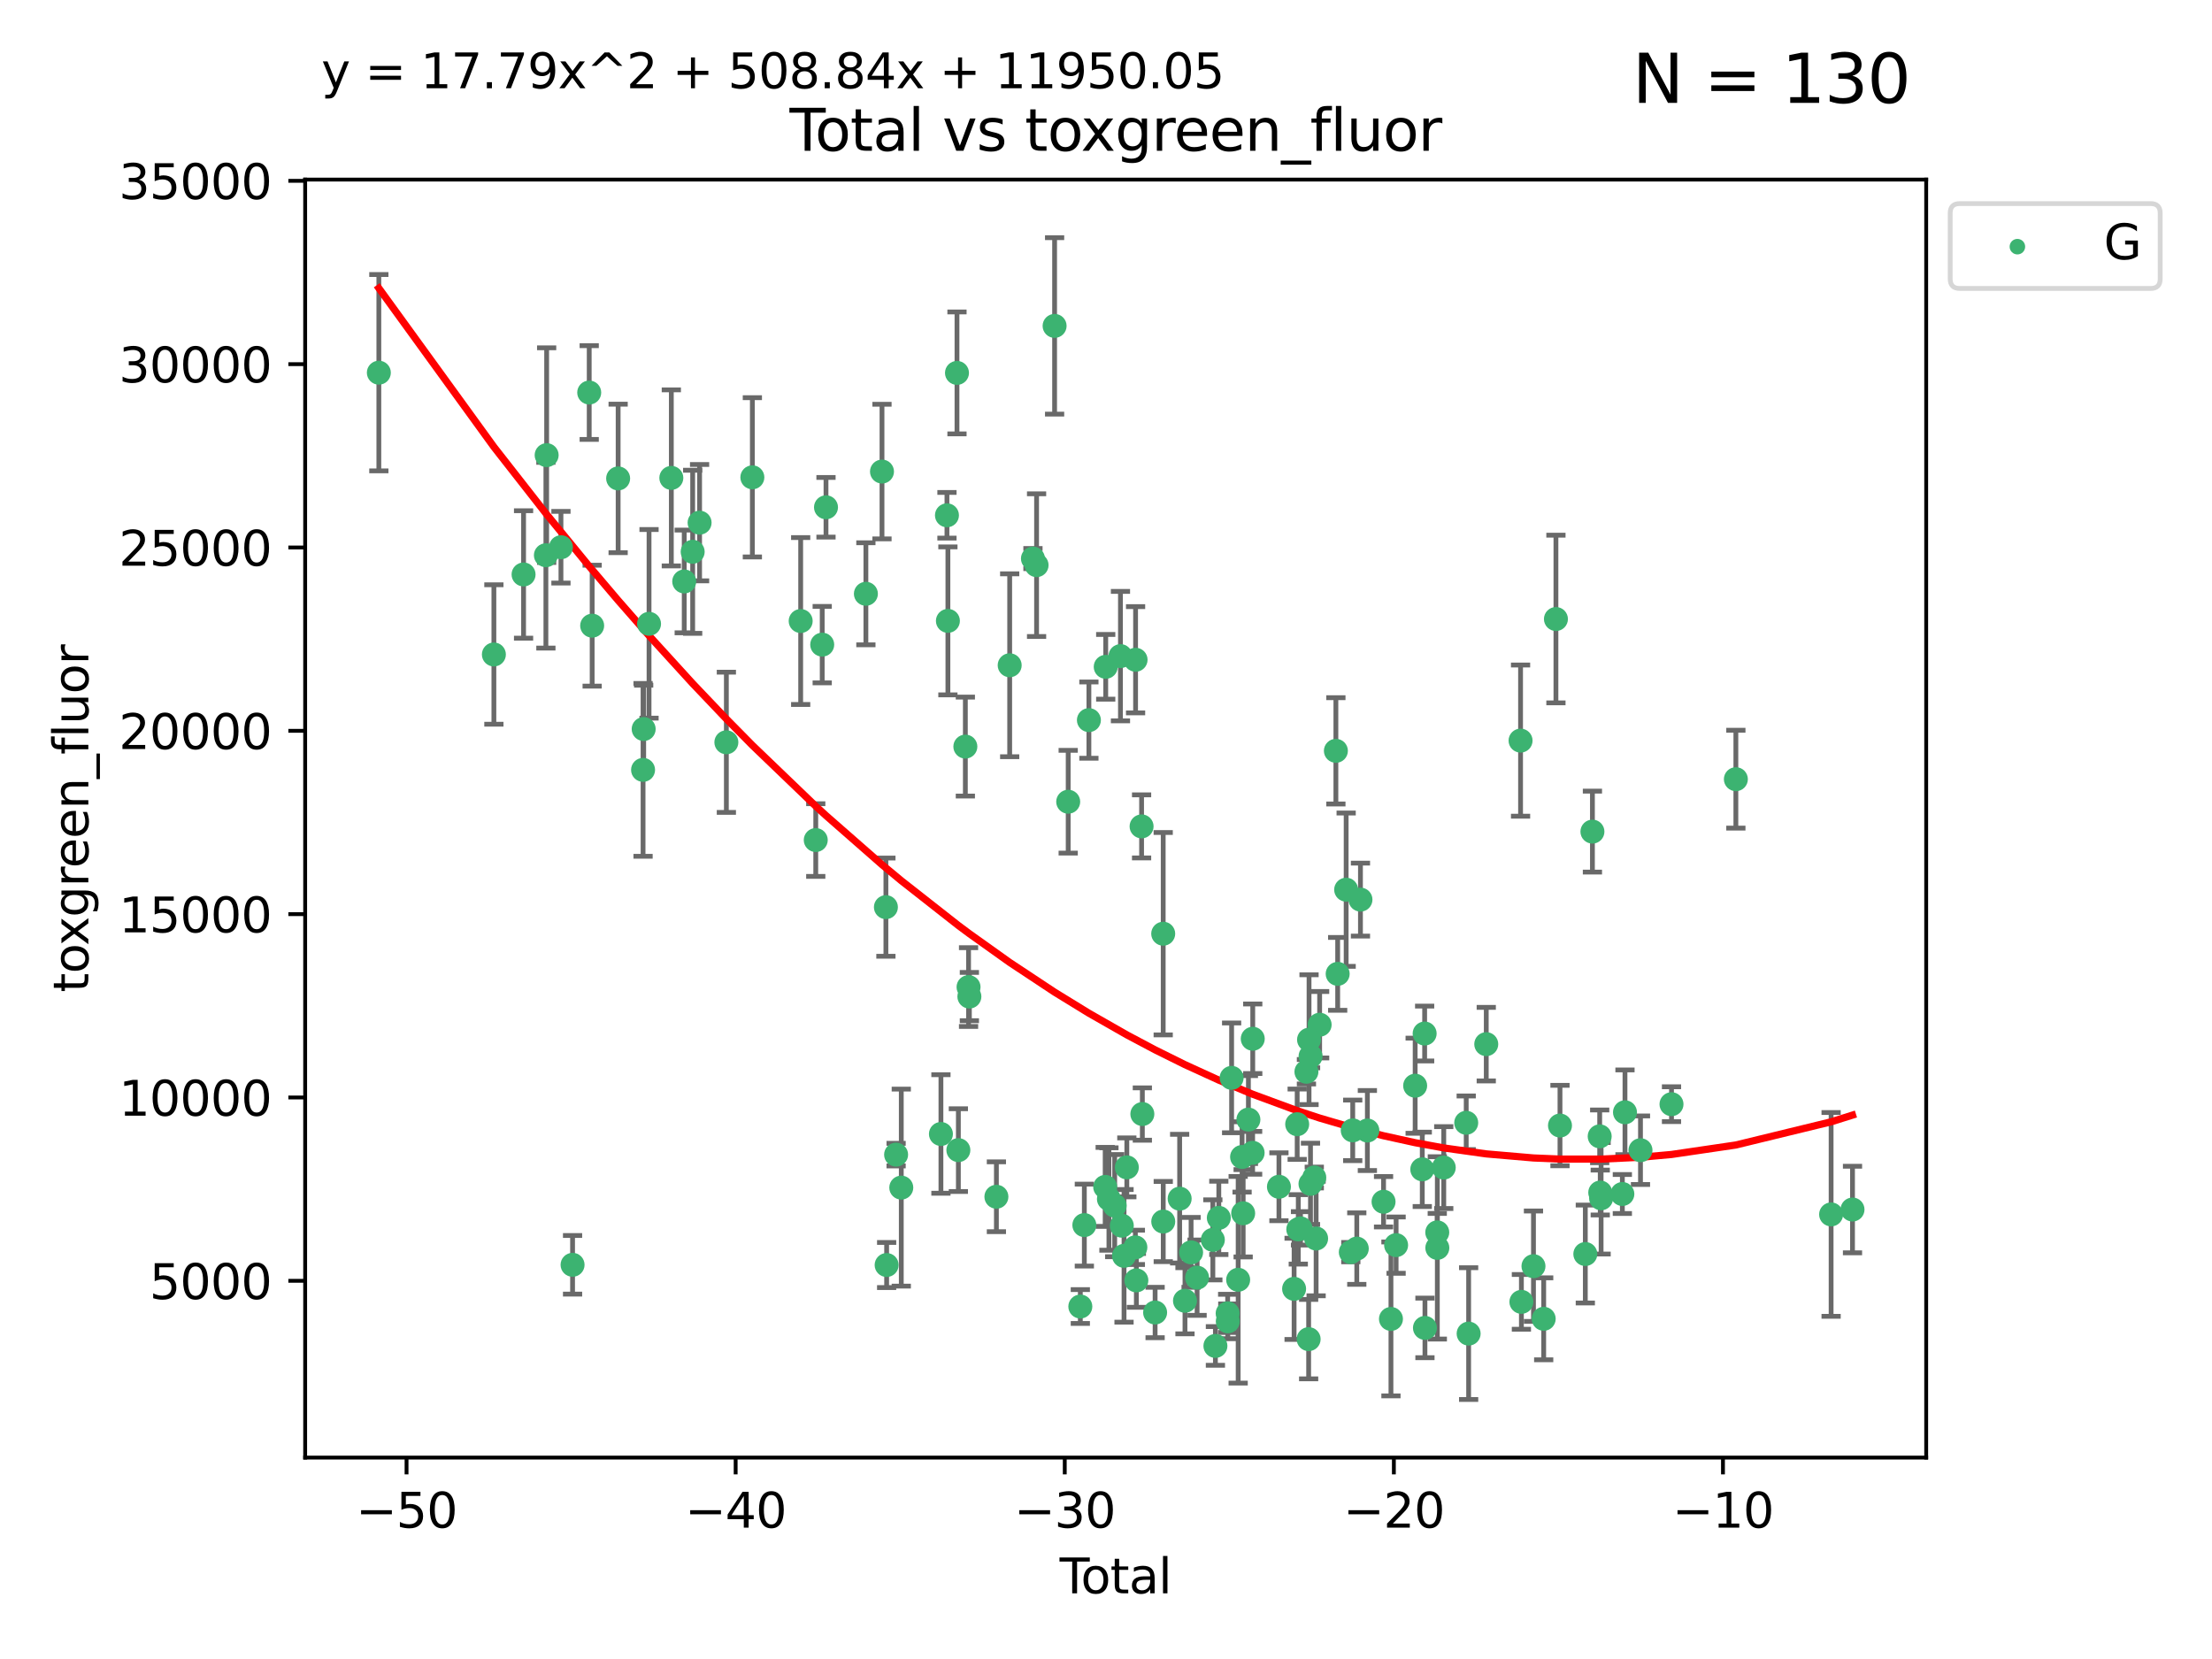 <?xml version="1.0" encoding="utf-8" standalone="no"?>
<!DOCTYPE svg PUBLIC "-//W3C//DTD SVG 1.1//EN"
  "http://www.w3.org/Graphics/SVG/1.1/DTD/svg11.dtd">
<svg xmlns:xlink="http://www.w3.org/1999/xlink" width="460.8pt" height="345.6pt" viewBox="0 0 460.8 345.6" xmlns="http://www.w3.org/2000/svg" version="1.1">
 <defs>
  <style type="text/css">*{stroke-linejoin: round; stroke-linecap: butt}</style>
 </defs>
 <g id="figure_1">
  <g id="patch_1">
   <path d="M 0 345.6 
L 460.8 345.6 
L 460.8 0 
L 0 0 
z
" style="fill: #ffffff"/>
  </g>
  <g id="axes_1">
   <g id="patch_2">
    <path d="M 63.571 303.64 
L 401.26 303.64 
L 401.26 37.411 
L 63.571 37.411 
z
" style="fill: #ffffff"/>
   </g>
   <g id="PathCollection_1">
    <defs>
     <path id="me5c2278572" d="M 0 1.118 
C 0.297 1.118 0.581 1 0.791 0.791 
C 1 0.581 1.118 0.297 1.118 0 
C 1.118 -0.297 1 -0.581 0.791 -0.791 
C 0.581 -1 0.297 -1.118 0 -1.118 
C -0.297 -1.118 -0.581 -1 -0.791 -0.791 
C -1 -0.581 -1.118 -0.297 -1.118 0 
C -1.118 0.297 -1 0.581 -0.791 0.791 
C -0.581 1 -0.297 1.118 0 1.118 
z
" style="stroke: #3cb371"/>
    </defs>
    <g clip-path="url(#p5b15341d09)">
     <use xlink:href="#me5c2278572" x="78.921" y="77.637" style="fill: #3cb371; stroke: #3cb371"/>
     <use xlink:href="#me5c2278572" x="102.885" y="136.339" style="fill: #3cb371; stroke: #3cb371"/>
     <use xlink:href="#me5c2278572" x="109.069" y="119.671" style="fill: #3cb371; stroke: #3cb371"/>
     <use xlink:href="#me5c2278572" x="113.72" y="115.667" style="fill: #3cb371; stroke: #3cb371"/>
     <use xlink:href="#me5c2278572" x="113.877" y="94.816" style="fill: #3cb371; stroke: #3cb371"/>
     <use xlink:href="#me5c2278572" x="116.857" y="113.998" style="fill: #3cb371; stroke: #3cb371"/>
     <use xlink:href="#me5c2278572" x="119.276" y="263.483" style="fill: #3cb371; stroke: #3cb371"/>
     <use xlink:href="#me5c2278572" x="122.744" y="81.775" style="fill: #3cb371; stroke: #3cb371"/>
     <use xlink:href="#me5c2278572" x="123.358" y="130.339" style="fill: #3cb371; stroke: #3cb371"/>
     <use xlink:href="#me5c2278572" x="128.77" y="99.665" style="fill: #3cb371; stroke: #3cb371"/>
     <use xlink:href="#me5c2278572" x="133.962" y="160.379" style="fill: #3cb371; stroke: #3cb371"/>
     <use xlink:href="#me5c2278572" x="134.089" y="151.871" style="fill: #3cb371; stroke: #3cb371"/>
     <use xlink:href="#me5c2278572" x="135.207" y="129.955" style="fill: #3cb371; stroke: #3cb371"/>
     <use xlink:href="#me5c2278572" x="139.85" y="99.554" style="fill: #3cb371; stroke: #3cb371"/>
     <use xlink:href="#me5c2278572" x="142.537" y="121.127" style="fill: #3cb371; stroke: #3cb371"/>
     <use xlink:href="#me5c2278572" x="144.296" y="114.948" style="fill: #3cb371; stroke: #3cb371"/>
     <use xlink:href="#me5c2278572" x="145.738" y="108.881" style="fill: #3cb371; stroke: #3cb371"/>
     <use xlink:href="#me5c2278572" x="151.315" y="154.633" style="fill: #3cb371; stroke: #3cb371"/>
     <use xlink:href="#me5c2278572" x="156.73" y="99.435" style="fill: #3cb371; stroke: #3cb371"/>
     <use xlink:href="#me5c2278572" x="166.795" y="129.37" style="fill: #3cb371; stroke: #3cb371"/>
     <use xlink:href="#me5c2278572" x="169.937" y="174.997" style="fill: #3cb371; stroke: #3cb371"/>
     <use xlink:href="#me5c2278572" x="171.282" y="134.29" style="fill: #3cb371; stroke: #3cb371"/>
     <use xlink:href="#me5c2278572" x="172.07" y="105.678" style="fill: #3cb371; stroke: #3cb371"/>
     <use xlink:href="#me5c2278572" x="180.381" y="123.698" style="fill: #3cb371; stroke: #3cb371"/>
     <use xlink:href="#me5c2278572" x="183.735" y="98.236" style="fill: #3cb371; stroke: #3cb371"/>
     <use xlink:href="#me5c2278572" x="184.55" y="188.975" style="fill: #3cb371; stroke: #3cb371"/>
     <use xlink:href="#me5c2278572" x="184.703" y="263.526" style="fill: #3cb371; stroke: #3cb371"/>
     <use xlink:href="#me5c2278572" x="186.675" y="240.532" style="fill: #3cb371; stroke: #3cb371"/>
     <use xlink:href="#me5c2278572" x="187.753" y="247.401" style="fill: #3cb371; stroke: #3cb371"/>
     <use xlink:href="#me5c2278572" x="196.013" y="236.229" style="fill: #3cb371; stroke: #3cb371"/>
     <use xlink:href="#me5c2278572" x="197.268" y="107.345" style="fill: #3cb371; stroke: #3cb371"/>
     <use xlink:href="#me5c2278572" x="197.466" y="129.34" style="fill: #3cb371; stroke: #3cb371"/>
     <use xlink:href="#me5c2278572" x="199.357" y="77.684" style="fill: #3cb371; stroke: #3cb371"/>
     <use xlink:href="#me5c2278572" x="199.645" y="239.59" style="fill: #3cb371; stroke: #3cb371"/>
     <use xlink:href="#me5c2278572" x="201.101" y="155.528" style="fill: #3cb371; stroke: #3cb371"/>
     <use xlink:href="#me5c2278572" x="201.768" y="205.625" style="fill: #3cb371; stroke: #3cb371"/>
     <use xlink:href="#me5c2278572" x="201.94" y="207.601" style="fill: #3cb371; stroke: #3cb371"/>
     <use xlink:href="#me5c2278572" x="207.568" y="249.304" style="fill: #3cb371; stroke: #3cb371"/>
     <use xlink:href="#me5c2278572" x="210.335" y="138.587" style="fill: #3cb371; stroke: #3cb371"/>
     <use xlink:href="#me5c2278572" x="215.183" y="116.36" style="fill: #3cb371; stroke: #3cb371"/>
     <use xlink:href="#me5c2278572" x="215.938" y="117.731" style="fill: #3cb371; stroke: #3cb371"/>
     <use xlink:href="#me5c2278572" x="219.693" y="67.891" style="fill: #3cb371; stroke: #3cb371"/>
     <use xlink:href="#me5c2278572" x="222.525" y="167.014" style="fill: #3cb371; stroke: #3cb371"/>
     <use xlink:href="#me5c2278572" x="225.052" y="272.174" style="fill: #3cb371; stroke: #3cb371"/>
     <use xlink:href="#me5c2278572" x="225.889" y="255.209" style="fill: #3cb371; stroke: #3cb371"/>
     <use xlink:href="#me5c2278572" x="226.838" y="150.014" style="fill: #3cb371; stroke: #3cb371"/>
     <use xlink:href="#me5c2278572" x="230.231" y="247.251" style="fill: #3cb371; stroke: #3cb371"/>
     <use xlink:href="#me5c2278572" x="230.343" y="138.91" style="fill: #3cb371; stroke: #3cb371"/>
     <use xlink:href="#me5c2278572" x="231.01" y="249.775" style="fill: #3cb371; stroke: #3cb371"/>
     <use xlink:href="#me5c2278572" x="232.208" y="251.153" style="fill: #3cb371; stroke: #3cb371"/>
     <use xlink:href="#me5c2278572" x="233.412" y="136.68" style="fill: #3cb371; stroke: #3cb371"/>
     <use xlink:href="#me5c2278572" x="233.692" y="255.333" style="fill: #3cb371; stroke: #3cb371"/>
     <use xlink:href="#me5c2278572" x="234.156" y="261.613" style="fill: #3cb371; stroke: #3cb371"/>
     <use xlink:href="#me5c2278572" x="234.739" y="243.187" style="fill: #3cb371; stroke: #3cb371"/>
     <use xlink:href="#me5c2278572" x="236.517" y="259.844" style="fill: #3cb371; stroke: #3cb371"/>
     <use xlink:href="#me5c2278572" x="236.561" y="137.439" style="fill: #3cb371; stroke: #3cb371"/>
     <use xlink:href="#me5c2278572" x="236.725" y="266.727" style="fill: #3cb371; stroke: #3cb371"/>
     <use xlink:href="#me5c2278572" x="237.813" y="172.152" style="fill: #3cb371; stroke: #3cb371"/>
     <use xlink:href="#me5c2278572" x="237.972" y="232.072" style="fill: #3cb371; stroke: #3cb371"/>
     <use xlink:href="#me5c2278572" x="240.631" y="273.418" style="fill: #3cb371; stroke: #3cb371"/>
     <use xlink:href="#me5c2278572" x="242.317" y="194.509" style="fill: #3cb371; stroke: #3cb371"/>
     <use xlink:href="#me5c2278572" x="242.327" y="254.47" style="fill: #3cb371; stroke: #3cb371"/>
     <use xlink:href="#me5c2278572" x="245.743" y="249.704" style="fill: #3cb371; stroke: #3cb371"/>
     <use xlink:href="#me5c2278572" x="246.854" y="270.974" style="fill: #3cb371; stroke: #3cb371"/>
     <use xlink:href="#me5c2278572" x="248.127" y="260.89" style="fill: #3cb371; stroke: #3cb371"/>
     <use xlink:href="#me5c2278572" x="249.377" y="266.161" style="fill: #3cb371; stroke: #3cb371"/>
     <use xlink:href="#me5c2278572" x="252.658" y="258.283" style="fill: #3cb371; stroke: #3cb371"/>
     <use xlink:href="#me5c2278572" x="253.193" y="280.382" style="fill: #3cb371; stroke: #3cb371"/>
     <use xlink:href="#me5c2278572" x="253.901" y="253.703" style="fill: #3cb371; stroke: #3cb371"/>
     <use xlink:href="#me5c2278572" x="255.744" y="273.599" style="fill: #3cb371; stroke: #3cb371"/>
     <use xlink:href="#me5c2278572" x="255.773" y="275.258" style="fill: #3cb371; stroke: #3cb371"/>
     <use xlink:href="#me5c2278572" x="256.568" y="224.539" style="fill: #3cb371; stroke: #3cb371"/>
     <use xlink:href="#me5c2278572" x="257.932" y="266.601" style="fill: #3cb371; stroke: #3cb371"/>
     <use xlink:href="#me5c2278572" x="258.75" y="241.013" style="fill: #3cb371; stroke: #3cb371"/>
     <use xlink:href="#me5c2278572" x="258.973" y="252.748" style="fill: #3cb371; stroke: #3cb371"/>
     <use xlink:href="#me5c2278572" x="260.065" y="233.229" style="fill: #3cb371; stroke: #3cb371"/>
     <use xlink:href="#me5c2278572" x="260.945" y="240.154" style="fill: #3cb371; stroke: #3cb371"/>
     <use xlink:href="#me5c2278572" x="260.971" y="216.393" style="fill: #3cb371; stroke: #3cb371"/>
     <use xlink:href="#me5c2278572" x="266.427" y="247.227" style="fill: #3cb371; stroke: #3cb371"/>
     <use xlink:href="#me5c2278572" x="269.585" y="268.491" style="fill: #3cb371; stroke: #3cb371"/>
     <use xlink:href="#me5c2278572" x="270.227" y="234.193" style="fill: #3cb371; stroke: #3cb371"/>
     <use xlink:href="#me5c2278572" x="270.457" y="256.1" style="fill: #3cb371; stroke: #3cb371"/>
     <use xlink:href="#me5c2278572" x="270.919" y="255.89" style="fill: #3cb371; stroke: #3cb371"/>
     <use xlink:href="#me5c2278572" x="272.153" y="223.264" style="fill: #3cb371; stroke: #3cb371"/>
     <use xlink:href="#me5c2278572" x="272.614" y="278.966" style="fill: #3cb371; stroke: #3cb371"/>
     <use xlink:href="#me5c2278572" x="272.697" y="216.586" style="fill: #3cb371; stroke: #3cb371"/>
     <use xlink:href="#me5c2278572" x="272.999" y="246.61" style="fill: #3cb371; stroke: #3cb371"/>
     <use xlink:href="#me5c2278572" x="273.016" y="220.032" style="fill: #3cb371; stroke: #3cb371"/>
     <use xlink:href="#me5c2278572" x="273.79" y="245.3" style="fill: #3cb371; stroke: #3cb371"/>
     <use xlink:href="#me5c2278572" x="274.171" y="258.004" style="fill: #3cb371; stroke: #3cb371"/>
     <use xlink:href="#me5c2278572" x="274.905" y="213.468" style="fill: #3cb371; stroke: #3cb371"/>
     <use xlink:href="#me5c2278572" x="278.29" y="156.412" style="fill: #3cb371; stroke: #3cb371"/>
     <use xlink:href="#me5c2278572" x="278.662" y="202.873" style="fill: #3cb371; stroke: #3cb371"/>
     <use xlink:href="#me5c2278572" x="280.428" y="185.337" style="fill: #3cb371; stroke: #3cb371"/>
     <use xlink:href="#me5c2278572" x="281.399" y="260.843" style="fill: #3cb371; stroke: #3cb371"/>
     <use xlink:href="#me5c2278572" x="281.797" y="235.474" style="fill: #3cb371; stroke: #3cb371"/>
     <use xlink:href="#me5c2278572" x="282.643" y="260.105" style="fill: #3cb371; stroke: #3cb371"/>
     <use xlink:href="#me5c2278572" x="283.409" y="187.406" style="fill: #3cb371; stroke: #3cb371"/>
     <use xlink:href="#me5c2278572" x="284.849" y="235.508" style="fill: #3cb371; stroke: #3cb371"/>
     <use xlink:href="#me5c2278572" x="288.22" y="250.346" style="fill: #3cb371; stroke: #3cb371"/>
     <use xlink:href="#me5c2278572" x="289.761" y="274.758" style="fill: #3cb371; stroke: #3cb371"/>
     <use xlink:href="#me5c2278572" x="290.835" y="259.385" style="fill: #3cb371; stroke: #3cb371"/>
     <use xlink:href="#me5c2278572" x="294.803" y="226.173" style="fill: #3cb371; stroke: #3cb371"/>
     <use xlink:href="#me5c2278572" x="296.286" y="243.594" style="fill: #3cb371; stroke: #3cb371"/>
     <use xlink:href="#me5c2278572" x="296.779" y="215.305" style="fill: #3cb371; stroke: #3cb371"/>
     <use xlink:href="#me5c2278572" x="296.843" y="276.626" style="fill: #3cb371; stroke: #3cb371"/>
     <use xlink:href="#me5c2278572" x="299.408" y="256.726" style="fill: #3cb371; stroke: #3cb371"/>
     <use xlink:href="#me5c2278572" x="299.422" y="259.958" style="fill: #3cb371; stroke: #3cb371"/>
     <use xlink:href="#me5c2278572" x="300.76" y="243.228" style="fill: #3cb371; stroke: #3cb371"/>
     <use xlink:href="#me5c2278572" x="305.44" y="233.895" style="fill: #3cb371; stroke: #3cb371"/>
     <use xlink:href="#me5c2278572" x="305.943" y="277.814" style="fill: #3cb371; stroke: #3cb371"/>
     <use xlink:href="#me5c2278572" x="309.615" y="217.516" style="fill: #3cb371; stroke: #3cb371"/>
     <use xlink:href="#me5c2278572" x="316.761" y="154.282" style="fill: #3cb371; stroke: #3cb371"/>
     <use xlink:href="#me5c2278572" x="316.935" y="271.201" style="fill: #3cb371; stroke: #3cb371"/>
     <use xlink:href="#me5c2278572" x="319.451" y="263.769" style="fill: #3cb371; stroke: #3cb371"/>
     <use xlink:href="#me5c2278572" x="321.58" y="274.731" style="fill: #3cb371; stroke: #3cb371"/>
     <use xlink:href="#me5c2278572" x="324.129" y="128.954" style="fill: #3cb371; stroke: #3cb371"/>
     <use xlink:href="#me5c2278572" x="324.974" y="234.471" style="fill: #3cb371; stroke: #3cb371"/>
     <use xlink:href="#me5c2278572" x="330.252" y="261.236" style="fill: #3cb371; stroke: #3cb371"/>
     <use xlink:href="#me5c2278572" x="331.732" y="173.241" style="fill: #3cb371; stroke: #3cb371"/>
     <use xlink:href="#me5c2278572" x="333.244" y="236.721" style="fill: #3cb371; stroke: #3cb371"/>
     <use xlink:href="#me5c2278572" x="333.361" y="248.427" style="fill: #3cb371; stroke: #3cb371"/>
     <use xlink:href="#me5c2278572" x="333.54" y="249.625" style="fill: #3cb371; stroke: #3cb371"/>
     <use xlink:href="#me5c2278572" x="337.966" y="248.733" style="fill: #3cb371; stroke: #3cb371"/>
     <use xlink:href="#me5c2278572" x="338.514" y="231.71" style="fill: #3cb371; stroke: #3cb371"/>
     <use xlink:href="#me5c2278572" x="341.743" y="239.611" style="fill: #3cb371; stroke: #3cb371"/>
     <use xlink:href="#me5c2278572" x="348.204" y="230.024" style="fill: #3cb371; stroke: #3cb371"/>
     <use xlink:href="#me5c2278572" x="361.613" y="162.319" style="fill: #3cb371; stroke: #3cb371"/>
     <use xlink:href="#me5c2278572" x="381.453" y="252.985" style="fill: #3cb371; stroke: #3cb371"/>
     <use xlink:href="#me5c2278572" x="385.911" y="251.967" style="fill: #3cb371; stroke: #3cb371"/>
    </g>
   </g>
   <g id="matplotlib.axis_1">
    <g id="xtick_1">
     <g id="line2d_1">
      <defs>
       <path id="m0c10e951ba" d="M 0 0 
L 0 3.5 
" style="stroke: #000000; stroke-width: 0.8"/>
      </defs>
      <g>
       <use xlink:href="#m0c10e951ba" x="84.691" y="303.64" style="stroke: #000000; stroke-width: 0.8"/>
      </g>
     </g>
     <g id="text_1">
      <!-- −50 -->
      <g transform="translate(74.138 318.238)scale(0.1 -0.1)">
       <defs>
        <path id="DejaVuSans-2212" d="M 678 2272 
L 4684 2272 
L 4684 1741 
L 678 1741 
L 678 2272 
z
" transform="scale(0.016)"/>
        <path id="DejaVuSans-35" d="M 691 4666 
L 3169 4666 
L 3169 4134 
L 1269 4134 
L 1269 2991 
Q 1406 3038 1543 3061 
Q 1681 3084 1819 3084 
Q 2600 3084 3056 2656 
Q 3513 2228 3513 1497 
Q 3513 744 3044 326 
Q 2575 -91 1722 -91 
Q 1428 -91 1123 -41 
Q 819 9 494 109 
L 494 744 
Q 775 591 1075 516 
Q 1375 441 1709 441 
Q 2250 441 2565 725 
Q 2881 1009 2881 1497 
Q 2881 1984 2565 2268 
Q 2250 2553 1709 2553 
Q 1456 2553 1204 2497 
Q 953 2441 691 2322 
L 691 4666 
z
" transform="scale(0.016)"/>
        <path id="DejaVuSans-30" d="M 2034 4250 
Q 1547 4250 1301 3770 
Q 1056 3291 1056 2328 
Q 1056 1369 1301 889 
Q 1547 409 2034 409 
Q 2525 409 2770 889 
Q 3016 1369 3016 2328 
Q 3016 3291 2770 3770 
Q 2525 4250 2034 4250 
z
M 2034 4750 
Q 2819 4750 3233 4129 
Q 3647 3509 3647 2328 
Q 3647 1150 3233 529 
Q 2819 -91 2034 -91 
Q 1250 -91 836 529 
Q 422 1150 422 2328 
Q 422 3509 836 4129 
Q 1250 4750 2034 4750 
z
" transform="scale(0.016)"/>
       </defs>
       <use xlink:href="#DejaVuSans-2212"/>
       <use xlink:href="#DejaVuSans-35" x="83.789"/>
       <use xlink:href="#DejaVuSans-30" x="147.412"/>
      </g>
     </g>
    </g>
    <g id="xtick_2">
     <g id="line2d_2">
      <g>
       <use xlink:href="#m0c10e951ba" x="153.249" y="303.64" style="stroke: #000000; stroke-width: 0.8"/>
      </g>
     </g>
     <g id="text_2">
      <!-- −40 -->
      <g transform="translate(142.697 318.238)scale(0.1 -0.1)">
       <defs>
        <path id="DejaVuSans-34" d="M 2419 4116 
L 825 1625 
L 2419 1625 
L 2419 4116 
z
M 2253 4666 
L 3047 4666 
L 3047 1625 
L 3713 1625 
L 3713 1100 
L 3047 1100 
L 3047 0 
L 2419 0 
L 2419 1100 
L 313 1100 
L 313 1709 
L 2253 4666 
z
" transform="scale(0.016)"/>
       </defs>
       <use xlink:href="#DejaVuSans-2212"/>
       <use xlink:href="#DejaVuSans-34" x="83.789"/>
       <use xlink:href="#DejaVuSans-30" x="147.412"/>
      </g>
     </g>
    </g>
    <g id="xtick_3">
     <g id="line2d_3">
      <g>
       <use xlink:href="#m0c10e951ba" x="221.808" y="303.64" style="stroke: #000000; stroke-width: 0.8"/>
      </g>
     </g>
     <g id="text_3">
      <!-- −30 -->
      <g transform="translate(211.256 318.238)scale(0.1 -0.1)">
       <defs>
        <path id="DejaVuSans-33" d="M 2597 2516 
Q 3050 2419 3304 2112 
Q 3559 1806 3559 1356 
Q 3559 666 3084 287 
Q 2609 -91 1734 -91 
Q 1441 -91 1130 -33 
Q 819 25 488 141 
L 488 750 
Q 750 597 1062 519 
Q 1375 441 1716 441 
Q 2309 441 2620 675 
Q 2931 909 2931 1356 
Q 2931 1769 2642 2001 
Q 2353 2234 1838 2234 
L 1294 2234 
L 1294 2753 
L 1863 2753 
Q 2328 2753 2575 2939 
Q 2822 3125 2822 3475 
Q 2822 3834 2567 4026 
Q 2313 4219 1838 4219 
Q 1578 4219 1281 4162 
Q 984 4106 628 3988 
L 628 4550 
Q 988 4650 1302 4700 
Q 1616 4750 1894 4750 
Q 2613 4750 3031 4423 
Q 3450 4097 3450 3541 
Q 3450 3153 3228 2886 
Q 3006 2619 2597 2516 
z
" transform="scale(0.016)"/>
       </defs>
       <use xlink:href="#DejaVuSans-2212"/>
       <use xlink:href="#DejaVuSans-33" x="83.789"/>
       <use xlink:href="#DejaVuSans-30" x="147.412"/>
      </g>
     </g>
    </g>
    <g id="xtick_4">
     <g id="line2d_4">
      <g>
       <use xlink:href="#m0c10e951ba" x="290.367" y="303.64" style="stroke: #000000; stroke-width: 0.8"/>
      </g>
     </g>
     <g id="text_4">
      <!-- −20 -->
      <g transform="translate(279.815 318.238)scale(0.1 -0.1)">
       <defs>
        <path id="DejaVuSans-32" d="M 1228 531 
L 3431 531 
L 3431 0 
L 469 0 
L 469 531 
Q 828 903 1448 1529 
Q 2069 2156 2228 2338 
Q 2531 2678 2651 2914 
Q 2772 3150 2772 3378 
Q 2772 3750 2511 3984 
Q 2250 4219 1831 4219 
Q 1534 4219 1204 4116 
Q 875 4013 500 3803 
L 500 4441 
Q 881 4594 1212 4672 
Q 1544 4750 1819 4750 
Q 2544 4750 2975 4387 
Q 3406 4025 3406 3419 
Q 3406 3131 3298 2873 
Q 3191 2616 2906 2266 
Q 2828 2175 2409 1742 
Q 1991 1309 1228 531 
z
" transform="scale(0.016)"/>
       </defs>
       <use xlink:href="#DejaVuSans-2212"/>
       <use xlink:href="#DejaVuSans-32" x="83.789"/>
       <use xlink:href="#DejaVuSans-30" x="147.412"/>
      </g>
     </g>
    </g>
    <g id="xtick_5">
     <g id="line2d_5">
      <g>
       <use xlink:href="#m0c10e951ba" x="358.926" y="303.64" style="stroke: #000000; stroke-width: 0.8"/>
      </g>
     </g>
     <g id="text_5">
      <!-- −10 -->
      <g transform="translate(348.373 318.238)scale(0.1 -0.1)">
       <defs>
        <path id="DejaVuSans-31" d="M 794 531 
L 1825 531 
L 1825 4091 
L 703 3866 
L 703 4441 
L 1819 4666 
L 2450 4666 
L 2450 531 
L 3481 531 
L 3481 0 
L 794 0 
L 794 531 
z
" transform="scale(0.016)"/>
       </defs>
       <use xlink:href="#DejaVuSans-2212"/>
       <use xlink:href="#DejaVuSans-31" x="83.789"/>
       <use xlink:href="#DejaVuSans-30" x="147.412"/>
      </g>
     </g>
    </g>
    <g id="text_6">
     <!-- Total -->
     <g transform="translate(220.739 331.917)scale(0.1 -0.1)">
      <defs>
       <path id="DejaVuSans-54" d="M -19 4666 
L 3928 4666 
L 3928 4134 
L 2272 4134 
L 2272 0 
L 1638 0 
L 1638 4134 
L -19 4134 
L -19 4666 
z
" transform="scale(0.016)"/>
       <path id="DejaVuSans-6f" d="M 1959 3097 
Q 1497 3097 1228 2736 
Q 959 2375 959 1747 
Q 959 1119 1226 758 
Q 1494 397 1959 397 
Q 2419 397 2687 759 
Q 2956 1122 2956 1747 
Q 2956 2369 2687 2733 
Q 2419 3097 1959 3097 
z
M 1959 3584 
Q 2709 3584 3137 3096 
Q 3566 2609 3566 1747 
Q 3566 888 3137 398 
Q 2709 -91 1959 -91 
Q 1206 -91 779 398 
Q 353 888 353 1747 
Q 353 2609 779 3096 
Q 1206 3584 1959 3584 
z
" transform="scale(0.016)"/>
       <path id="DejaVuSans-74" d="M 1172 4494 
L 1172 3500 
L 2356 3500 
L 2356 3053 
L 1172 3053 
L 1172 1153 
Q 1172 725 1289 603 
Q 1406 481 1766 481 
L 2356 481 
L 2356 0 
L 1766 0 
Q 1100 0 847 248 
Q 594 497 594 1153 
L 594 3053 
L 172 3053 
L 172 3500 
L 594 3500 
L 594 4494 
L 1172 4494 
z
" transform="scale(0.016)"/>
       <path id="DejaVuSans-61" d="M 2194 1759 
Q 1497 1759 1228 1600 
Q 959 1441 959 1056 
Q 959 750 1161 570 
Q 1363 391 1709 391 
Q 2188 391 2477 730 
Q 2766 1069 2766 1631 
L 2766 1759 
L 2194 1759 
z
M 3341 1997 
L 3341 0 
L 2766 0 
L 2766 531 
Q 2569 213 2275 61 
Q 1981 -91 1556 -91 
Q 1019 -91 701 211 
Q 384 513 384 1019 
Q 384 1609 779 1909 
Q 1175 2209 1959 2209 
L 2766 2209 
L 2766 2266 
Q 2766 2663 2505 2880 
Q 2244 3097 1772 3097 
Q 1472 3097 1187 3025 
Q 903 2953 641 2809 
L 641 3341 
Q 956 3463 1253 3523 
Q 1550 3584 1831 3584 
Q 2591 3584 2966 3190 
Q 3341 2797 3341 1997 
z
" transform="scale(0.016)"/>
       <path id="DejaVuSans-6c" d="M 603 4863 
L 1178 4863 
L 1178 0 
L 603 0 
L 603 4863 
z
" transform="scale(0.016)"/>
      </defs>
      <use xlink:href="#DejaVuSans-54"/>
      <use xlink:href="#DejaVuSans-6f" x="44.084"/>
      <use xlink:href="#DejaVuSans-74" x="105.266"/>
      <use xlink:href="#DejaVuSans-61" x="144.475"/>
      <use xlink:href="#DejaVuSans-6c" x="205.754"/>
     </g>
    </g>
   </g>
   <g id="matplotlib.axis_2">
    <g id="ytick_1">
     <g id="line2d_6">
      <defs>
       <path id="m79652c73e4" d="M 0 0 
L -3.5 0 
" style="stroke: #000000; stroke-width: 0.8"/>
      </defs>
      <g>
       <use xlink:href="#m79652c73e4" x="63.571" y="266.812" style="stroke: #000000; stroke-width: 0.8"/>
      </g>
     </g>
     <g id="text_7">
      <!-- 5000 -->
      <g transform="translate(31.121 270.612)scale(0.1 -0.1)">
       <use xlink:href="#DejaVuSans-35"/>
       <use xlink:href="#DejaVuSans-30" x="63.623"/>
       <use xlink:href="#DejaVuSans-30" x="127.246"/>
       <use xlink:href="#DejaVuSans-30" x="190.869"/>
      </g>
     </g>
    </g>
    <g id="ytick_2">
     <g id="line2d_7">
      <g>
       <use xlink:href="#m79652c73e4" x="63.571" y="228.621" style="stroke: #000000; stroke-width: 0.8"/>
      </g>
     </g>
     <g id="text_8">
      <!-- 10000 -->
      <g transform="translate(24.759 232.42)scale(0.1 -0.1)">
       <use xlink:href="#DejaVuSans-31"/>
       <use xlink:href="#DejaVuSans-30" x="63.623"/>
       <use xlink:href="#DejaVuSans-30" x="127.246"/>
       <use xlink:href="#DejaVuSans-30" x="190.869"/>
       <use xlink:href="#DejaVuSans-30" x="254.492"/>
      </g>
     </g>
    </g>
    <g id="ytick_3">
     <g id="line2d_8">
      <g>
       <use xlink:href="#m79652c73e4" x="63.571" y="190.43" style="stroke: #000000; stroke-width: 0.8"/>
      </g>
     </g>
     <g id="text_9">
      <!-- 15000 -->
      <g transform="translate(24.759 194.229)scale(0.1 -0.1)">
       <use xlink:href="#DejaVuSans-31"/>
       <use xlink:href="#DejaVuSans-35" x="63.623"/>
       <use xlink:href="#DejaVuSans-30" x="127.246"/>
       <use xlink:href="#DejaVuSans-30" x="190.869"/>
       <use xlink:href="#DejaVuSans-30" x="254.492"/>
      </g>
     </g>
    </g>
    <g id="ytick_4">
     <g id="line2d_9">
      <g>
       <use xlink:href="#m79652c73e4" x="63.571" y="152.239" style="stroke: #000000; stroke-width: 0.8"/>
      </g>
     </g>
     <g id="text_10">
      <!-- 20000 -->
      <g transform="translate(24.759 156.038)scale(0.1 -0.1)">
       <use xlink:href="#DejaVuSans-32"/>
       <use xlink:href="#DejaVuSans-30" x="63.623"/>
       <use xlink:href="#DejaVuSans-30" x="127.246"/>
       <use xlink:href="#DejaVuSans-30" x="190.869"/>
       <use xlink:href="#DejaVuSans-30" x="254.492"/>
      </g>
     </g>
    </g>
    <g id="ytick_5">
     <g id="line2d_10">
      <g>
       <use xlink:href="#m79652c73e4" x="63.571" y="114.048" style="stroke: #000000; stroke-width: 0.8"/>
      </g>
     </g>
     <g id="text_11">
      <!-- 25000 -->
      <g transform="translate(24.759 117.847)scale(0.1 -0.1)">
       <use xlink:href="#DejaVuSans-32"/>
       <use xlink:href="#DejaVuSans-35" x="63.623"/>
       <use xlink:href="#DejaVuSans-30" x="127.246"/>
       <use xlink:href="#DejaVuSans-30" x="190.869"/>
       <use xlink:href="#DejaVuSans-30" x="254.492"/>
      </g>
     </g>
    </g>
    <g id="ytick_6">
     <g id="line2d_11">
      <g>
       <use xlink:href="#m79652c73e4" x="63.571" y="75.857" style="stroke: #000000; stroke-width: 0.8"/>
      </g>
     </g>
     <g id="text_12">
      <!-- 30000 -->
      <g transform="translate(24.759 79.656)scale(0.1 -0.1)">
       <use xlink:href="#DejaVuSans-33"/>
       <use xlink:href="#DejaVuSans-30" x="63.623"/>
       <use xlink:href="#DejaVuSans-30" x="127.246"/>
       <use xlink:href="#DejaVuSans-30" x="190.869"/>
       <use xlink:href="#DejaVuSans-30" x="254.492"/>
      </g>
     </g>
    </g>
    <g id="ytick_7">
     <g id="line2d_12">
      <g>
       <use xlink:href="#m79652c73e4" x="63.571" y="37.665" style="stroke: #000000; stroke-width: 0.8"/>
      </g>
     </g>
     <g id="text_13">
      <!-- 35000 -->
      <g transform="translate(24.759 41.465)scale(0.1 -0.1)">
       <use xlink:href="#DejaVuSans-33"/>
       <use xlink:href="#DejaVuSans-35" x="63.623"/>
       <use xlink:href="#DejaVuSans-30" x="127.246"/>
       <use xlink:href="#DejaVuSans-30" x="190.869"/>
       <use xlink:href="#DejaVuSans-30" x="254.492"/>
      </g>
     </g>
    </g>
    <g id="text_14">
     <!-- toxgreen_fluor -->
     <g transform="translate(18.401 206.72)rotate(-90)scale(0.1 -0.1)">
      <defs>
       <path id="DejaVuSans-78" d="M 3513 3500 
L 2247 1797 
L 3578 0 
L 2900 0 
L 1881 1375 
L 863 0 
L 184 0 
L 1544 1831 
L 300 3500 
L 978 3500 
L 1906 2253 
L 2834 3500 
L 3513 3500 
z
" transform="scale(0.016)"/>
       <path id="DejaVuSans-67" d="M 2906 1791 
Q 2906 2416 2648 2759 
Q 2391 3103 1925 3103 
Q 1463 3103 1205 2759 
Q 947 2416 947 1791 
Q 947 1169 1205 825 
Q 1463 481 1925 481 
Q 2391 481 2648 825 
Q 2906 1169 2906 1791 
z
M 3481 434 
Q 3481 -459 3084 -895 
Q 2688 -1331 1869 -1331 
Q 1566 -1331 1297 -1286 
Q 1028 -1241 775 -1147 
L 775 -588 
Q 1028 -725 1275 -790 
Q 1522 -856 1778 -856 
Q 2344 -856 2625 -561 
Q 2906 -266 2906 331 
L 2906 616 
Q 2728 306 2450 153 
Q 2172 0 1784 0 
Q 1141 0 747 490 
Q 353 981 353 1791 
Q 353 2603 747 3093 
Q 1141 3584 1784 3584 
Q 2172 3584 2450 3431 
Q 2728 3278 2906 2969 
L 2906 3500 
L 3481 3500 
L 3481 434 
z
" transform="scale(0.016)"/>
       <path id="DejaVuSans-72" d="M 2631 2963 
Q 2534 3019 2420 3045 
Q 2306 3072 2169 3072 
Q 1681 3072 1420 2755 
Q 1159 2438 1159 1844 
L 1159 0 
L 581 0 
L 581 3500 
L 1159 3500 
L 1159 2956 
Q 1341 3275 1631 3429 
Q 1922 3584 2338 3584 
Q 2397 3584 2469 3576 
Q 2541 3569 2628 3553 
L 2631 2963 
z
" transform="scale(0.016)"/>
       <path id="DejaVuSans-65" d="M 3597 1894 
L 3597 1613 
L 953 1613 
Q 991 1019 1311 708 
Q 1631 397 2203 397 
Q 2534 397 2845 478 
Q 3156 559 3463 722 
L 3463 178 
Q 3153 47 2828 -22 
Q 2503 -91 2169 -91 
Q 1331 -91 842 396 
Q 353 884 353 1716 
Q 353 2575 817 3079 
Q 1281 3584 2069 3584 
Q 2775 3584 3186 3129 
Q 3597 2675 3597 1894 
z
M 3022 2063 
Q 3016 2534 2758 2815 
Q 2500 3097 2075 3097 
Q 1594 3097 1305 2825 
Q 1016 2553 972 2059 
L 3022 2063 
z
" transform="scale(0.016)"/>
       <path id="DejaVuSans-6e" d="M 3513 2113 
L 3513 0 
L 2938 0 
L 2938 2094 
Q 2938 2591 2744 2837 
Q 2550 3084 2163 3084 
Q 1697 3084 1428 2787 
Q 1159 2491 1159 1978 
L 1159 0 
L 581 0 
L 581 3500 
L 1159 3500 
L 1159 2956 
Q 1366 3272 1645 3428 
Q 1925 3584 2291 3584 
Q 2894 3584 3203 3211 
Q 3513 2838 3513 2113 
z
" transform="scale(0.016)"/>
       <path id="DejaVuSans-5f" d="M 3263 -1063 
L 3263 -1509 
L -63 -1509 
L -63 -1063 
L 3263 -1063 
z
" transform="scale(0.016)"/>
       <path id="DejaVuSans-66" d="M 2375 4863 
L 2375 4384 
L 1825 4384 
Q 1516 4384 1395 4259 
Q 1275 4134 1275 3809 
L 1275 3500 
L 2222 3500 
L 2222 3053 
L 1275 3053 
L 1275 0 
L 697 0 
L 697 3053 
L 147 3053 
L 147 3500 
L 697 3500 
L 697 3744 
Q 697 4328 969 4595 
Q 1241 4863 1831 4863 
L 2375 4863 
z
" transform="scale(0.016)"/>
       <path id="DejaVuSans-75" d="M 544 1381 
L 544 3500 
L 1119 3500 
L 1119 1403 
Q 1119 906 1312 657 
Q 1506 409 1894 409 
Q 2359 409 2629 706 
Q 2900 1003 2900 1516 
L 2900 3500 
L 3475 3500 
L 3475 0 
L 2900 0 
L 2900 538 
Q 2691 219 2414 64 
Q 2138 -91 1772 -91 
Q 1169 -91 856 284 
Q 544 659 544 1381 
z
M 1991 3584 
L 1991 3584 
z
" transform="scale(0.016)"/>
      </defs>
      <use xlink:href="#DejaVuSans-74"/>
      <use xlink:href="#DejaVuSans-6f" x="39.209"/>
      <use xlink:href="#DejaVuSans-78" x="97.266"/>
      <use xlink:href="#DejaVuSans-67" x="156.445"/>
      <use xlink:href="#DejaVuSans-72" x="219.922"/>
      <use xlink:href="#DejaVuSans-65" x="258.785"/>
      <use xlink:href="#DejaVuSans-65" x="320.309"/>
      <use xlink:href="#DejaVuSans-6e" x="381.832"/>
      <use xlink:href="#DejaVuSans-5f" x="445.211"/>
      <use xlink:href="#DejaVuSans-66" x="495.211"/>
      <use xlink:href="#DejaVuSans-6c" x="530.416"/>
      <use xlink:href="#DejaVuSans-75" x="558.199"/>
      <use xlink:href="#DejaVuSans-6f" x="621.578"/>
      <use xlink:href="#DejaVuSans-72" x="682.76"/>
     </g>
    </g>
   </g>
   <g id="LineCollection_1">
    <path d="M 78.921 98.085 
L 78.921 57.189 
" clip-path="url(#p5b15341d09)" style="fill: none; stroke: #696969"/>
    <path d="M 102.885 150.864 
L 102.885 121.813 
" clip-path="url(#p5b15341d09)" style="fill: none; stroke: #696969"/>
    <path d="M 109.069 132.946 
L 109.069 106.396 
" clip-path="url(#p5b15341d09)" style="fill: none; stroke: #696969"/>
    <path d="M 113.72 135.01 
L 113.72 96.323 
" clip-path="url(#p5b15341d09)" style="fill: none; stroke: #696969"/>
    <path d="M 113.877 117.173 
L 113.877 72.459 
" clip-path="url(#p5b15341d09)" style="fill: none; stroke: #696969"/>
    <path d="M 116.857 121.462 
L 116.857 106.533 
" clip-path="url(#p5b15341d09)" style="fill: none; stroke: #696969"/>
    <path d="M 119.276 269.587 
L 119.276 257.378 
" clip-path="url(#p5b15341d09)" style="fill: none; stroke: #696969"/>
    <path d="M 122.744 91.542 
L 122.744 72.007 
" clip-path="url(#p5b15341d09)" style="fill: none; stroke: #696969"/>
    <path d="M 123.358 142.933 
L 123.358 117.745 
" clip-path="url(#p5b15341d09)" style="fill: none; stroke: #696969"/>
    <path d="M 128.77 115.134 
L 128.77 84.196 
" clip-path="url(#p5b15341d09)" style="fill: none; stroke: #696969"/>
    <path d="M 133.962 178.377 
L 133.962 142.38 
" clip-path="url(#p5b15341d09)" style="fill: none; stroke: #696969"/>
    <path d="M 134.089 160.997 
L 134.089 142.745 
" clip-path="url(#p5b15341d09)" style="fill: none; stroke: #696969"/>
    <path d="M 135.207 149.602 
L 135.207 110.309 
" clip-path="url(#p5b15341d09)" style="fill: none; stroke: #696969"/>
    <path d="M 139.85 117.89 
L 139.85 81.218 
" clip-path="url(#p5b15341d09)" style="fill: none; stroke: #696969"/>
    <path d="M 142.537 131.824 
L 142.537 110.43 
" clip-path="url(#p5b15341d09)" style="fill: none; stroke: #696969"/>
    <path d="M 144.296 131.938 
L 144.296 97.958 
" clip-path="url(#p5b15341d09)" style="fill: none; stroke: #696969"/>
    <path d="M 145.738 121.002 
L 145.738 96.759 
" clip-path="url(#p5b15341d09)" style="fill: none; stroke: #696969"/>
    <path d="M 151.315 169.234 
L 151.315 140.031 
" clip-path="url(#p5b15341d09)" style="fill: none; stroke: #696969"/>
    <path d="M 156.73 116.025 
L 156.73 82.845 
" clip-path="url(#p5b15341d09)" style="fill: none; stroke: #696969"/>
    <path d="M 166.795 146.756 
L 166.795 111.984 
" clip-path="url(#p5b15341d09)" style="fill: none; stroke: #696969"/>
    <path d="M 169.937 182.568 
L 169.937 167.427 
" clip-path="url(#p5b15341d09)" style="fill: none; stroke: #696969"/>
    <path d="M 171.282 142.252 
L 171.282 126.328 
" clip-path="url(#p5b15341d09)" style="fill: none; stroke: #696969"/>
    <path d="M 172.07 111.89 
L 172.07 99.466 
" clip-path="url(#p5b15341d09)" style="fill: none; stroke: #696969"/>
    <path d="M 180.381 134.324 
L 180.381 113.072 
" clip-path="url(#p5b15341d09)" style="fill: none; stroke: #696969"/>
    <path d="M 183.735 112.259 
L 183.735 84.212 
" clip-path="url(#p5b15341d09)" style="fill: none; stroke: #696969"/>
    <path d="M 184.55 199.206 
L 184.55 178.744 
" clip-path="url(#p5b15341d09)" style="fill: none; stroke: #696969"/>
    <path d="M 184.703 268.222 
L 184.703 258.83 
" clip-path="url(#p5b15341d09)" style="fill: none; stroke: #696969"/>
    <path d="M 186.675 242.885 
L 186.675 238.179 
" clip-path="url(#p5b15341d09)" style="fill: none; stroke: #696969"/>
    <path d="M 187.753 267.921 
L 187.753 226.882 
" clip-path="url(#p5b15341d09)" style="fill: none; stroke: #696969"/>
    <path d="M 196.013 248.573 
L 196.013 223.885 
" clip-path="url(#p5b15341d09)" style="fill: none; stroke: #696969"/>
    <path d="M 197.268 112.101 
L 197.268 102.589 
" clip-path="url(#p5b15341d09)" style="fill: none; stroke: #696969"/>
    <path d="M 197.466 144.754 
L 197.466 113.926 
" clip-path="url(#p5b15341d09)" style="fill: none; stroke: #696969"/>
    <path d="M 199.357 90.387 
L 199.357 64.982 
" clip-path="url(#p5b15341d09)" style="fill: none; stroke: #696969"/>
    <path d="M 199.645 248.211 
L 199.645 230.969 
" clip-path="url(#p5b15341d09)" style="fill: none; stroke: #696969"/>
    <path d="M 201.101 165.835 
L 201.101 145.221 
" clip-path="url(#p5b15341d09)" style="fill: none; stroke: #696969"/>
    <path d="M 201.768 213.832 
L 201.768 197.418 
" clip-path="url(#p5b15341d09)" style="fill: none; stroke: #696969"/>
    <path d="M 201.94 212.63 
L 201.94 202.573 
" clip-path="url(#p5b15341d09)" style="fill: none; stroke: #696969"/>
    <path d="M 207.568 256.582 
L 207.568 242.027 
" clip-path="url(#p5b15341d09)" style="fill: none; stroke: #696969"/>
    <path d="M 210.335 157.639 
L 210.335 119.536 
" clip-path="url(#p5b15341d09)" style="fill: none; stroke: #696969"/>
    <path d="M 215.183 118.455 
L 215.183 114.265 
" clip-path="url(#p5b15341d09)" style="fill: none; stroke: #696969"/>
    <path d="M 215.938 132.591 
L 215.938 102.871 
" clip-path="url(#p5b15341d09)" style="fill: none; stroke: #696969"/>
    <path d="M 219.693 86.269 
L 219.693 49.513 
" clip-path="url(#p5b15341d09)" style="fill: none; stroke: #696969"/>
    <path d="M 222.525 177.719 
L 222.525 156.31 
" clip-path="url(#p5b15341d09)" style="fill: none; stroke: #696969"/>
    <path d="M 225.052 275.701 
L 225.052 268.647 
" clip-path="url(#p5b15341d09)" style="fill: none; stroke: #696969"/>
    <path d="M 225.889 263.741 
L 225.889 246.677 
" clip-path="url(#p5b15341d09)" style="fill: none; stroke: #696969"/>
    <path d="M 226.838 157.957 
L 226.838 142.071 
" clip-path="url(#p5b15341d09)" style="fill: none; stroke: #696969"/>
    <path d="M 230.231 255.478 
L 230.231 239.025 
" clip-path="url(#p5b15341d09)" style="fill: none; stroke: #696969"/>
    <path d="M 230.343 145.649 
L 230.343 132.171 
" clip-path="url(#p5b15341d09)" style="fill: none; stroke: #696969"/>
    <path d="M 231.01 260.444 
L 231.01 239.106 
" clip-path="url(#p5b15341d09)" style="fill: none; stroke: #696969"/>
    <path d="M 232.208 261.794 
L 232.208 240.513 
" clip-path="url(#p5b15341d09)" style="fill: none; stroke: #696969"/>
    <path d="M 233.412 150.163 
L 233.412 123.198 
" clip-path="url(#p5b15341d09)" style="fill: none; stroke: #696969"/>
    <path d="M 233.692 255.982 
L 233.692 254.685 
" clip-path="url(#p5b15341d09)" style="fill: none; stroke: #696969"/>
    <path d="M 234.156 275.427 
L 234.156 247.798 
" clip-path="url(#p5b15341d09)" style="fill: none; stroke: #696969"/>
    <path d="M 234.739 249.327 
L 234.739 237.046 
" clip-path="url(#p5b15341d09)" style="fill: none; stroke: #696969"/>
    <path d="M 236.517 263.418 
L 236.517 256.271 
" clip-path="url(#p5b15341d09)" style="fill: none; stroke: #696969"/>
    <path d="M 236.561 148.51 
L 236.561 126.368 
" clip-path="url(#p5b15341d09)" style="fill: none; stroke: #696969"/>
    <path d="M 236.725 272.334 
L 236.725 261.12 
" clip-path="url(#p5b15341d09)" style="fill: none; stroke: #696969"/>
    <path d="M 237.813 178.723 
L 237.813 165.582 
" clip-path="url(#p5b15341d09)" style="fill: none; stroke: #696969"/>
    <path d="M 237.972 237.525 
L 237.972 226.62 
" clip-path="url(#p5b15341d09)" style="fill: none; stroke: #696969"/>
    <path d="M 240.631 278.668 
L 240.631 268.168 
" clip-path="url(#p5b15341d09)" style="fill: none; stroke: #696969"/>
    <path d="M 242.317 215.589 
L 242.317 173.429 
" clip-path="url(#p5b15341d09)" style="fill: none; stroke: #696969"/>
    <path d="M 242.327 262.822 
L 242.327 246.117 
" clip-path="url(#p5b15341d09)" style="fill: none; stroke: #696969"/>
    <path d="M 245.743 263.112 
L 245.743 236.297 
" clip-path="url(#p5b15341d09)" style="fill: none; stroke: #696969"/>
    <path d="M 246.854 277.866 
L 246.854 264.083 
" clip-path="url(#p5b15341d09)" style="fill: none; stroke: #696969"/>
    <path d="M 248.127 268.17 
L 248.127 253.611 
" clip-path="url(#p5b15341d09)" style="fill: none; stroke: #696969"/>
    <path d="M 249.377 274.008 
L 249.377 258.313 
" clip-path="url(#p5b15341d09)" style="fill: none; stroke: #696969"/>
    <path d="M 252.658 266.627 
L 252.658 249.94 
" clip-path="url(#p5b15341d09)" style="fill: none; stroke: #696969"/>
    <path d="M 253.193 284.41 
L 253.193 276.354 
" clip-path="url(#p5b15341d09)" style="fill: none; stroke: #696969"/>
    <path d="M 253.901 261.34 
L 253.901 246.066 
" clip-path="url(#p5b15341d09)" style="fill: none; stroke: #696969"/>
    <path d="M 255.744 277.572 
L 255.744 269.625 
" clip-path="url(#p5b15341d09)" style="fill: none; stroke: #696969"/>
    <path d="M 255.773 278.875 
L 255.773 271.64 
" clip-path="url(#p5b15341d09)" style="fill: none; stroke: #696969"/>
    <path d="M 256.568 235.976 
L 256.568 213.101 
" clip-path="url(#p5b15341d09)" style="fill: none; stroke: #696969"/>
    <path d="M 257.932 288.125 
L 257.932 245.077 
" clip-path="url(#p5b15341d09)" style="fill: none; stroke: #696969"/>
    <path d="M 258.75 248.335 
L 258.75 233.691 
" clip-path="url(#p5b15341d09)" style="fill: none; stroke: #696969"/>
    <path d="M 258.973 261.846 
L 258.973 243.651 
" clip-path="url(#p5b15341d09)" style="fill: none; stroke: #696969"/>
    <path d="M 260.065 242.381 
L 260.065 224.077 
" clip-path="url(#p5b15341d09)" style="fill: none; stroke: #696969"/>
    <path d="M 260.945 244.612 
L 260.945 235.697 
" clip-path="url(#p5b15341d09)" style="fill: none; stroke: #696969"/>
    <path d="M 260.971 223.636 
L 260.971 209.15 
" clip-path="url(#p5b15341d09)" style="fill: none; stroke: #696969"/>
    <path d="M 266.427 254.296 
L 266.427 240.157 
" clip-path="url(#p5b15341d09)" style="fill: none; stroke: #696969"/>
    <path d="M 269.585 279.031 
L 269.585 257.951 
" clip-path="url(#p5b15341d09)" style="fill: none; stroke: #696969"/>
    <path d="M 270.227 241.522 
L 270.227 226.864 
" clip-path="url(#p5b15341d09)" style="fill: none; stroke: #696969"/>
    <path d="M 270.457 263.332 
L 270.457 248.869 
" clip-path="url(#p5b15341d09)" style="fill: none; stroke: #696969"/>
    <path d="M 270.919 259.372 
L 270.919 252.409 
" clip-path="url(#p5b15341d09)" style="fill: none; stroke: #696969"/>
    <path d="M 272.153 225.81 
L 272.153 220.718 
" clip-path="url(#p5b15341d09)" style="fill: none; stroke: #696969"/>
    <path d="M 272.614 287.236 
L 272.614 270.696 
" clip-path="url(#p5b15341d09)" style="fill: none; stroke: #696969"/>
    <path d="M 272.697 230.105 
L 272.697 203.067 
" clip-path="url(#p5b15341d09)" style="fill: none; stroke: #696969"/>
    <path d="M 272.999 255.076 
L 272.999 238.144 
" clip-path="url(#p5b15341d09)" style="fill: none; stroke: #696969"/>
    <path d="M 273.016 222.449 
L 273.016 217.616 
" clip-path="url(#p5b15341d09)" style="fill: none; stroke: #696969"/>
    <path d="M 273.79 247.472 
L 273.79 243.127 
" clip-path="url(#p5b15341d09)" style="fill: none; stroke: #696969"/>
    <path d="M 274.171 269.939 
L 274.171 246.068 
" clip-path="url(#p5b15341d09)" style="fill: none; stroke: #696969"/>
    <path d="M 274.905 220.389 
L 274.905 206.548 
" clip-path="url(#p5b15341d09)" style="fill: none; stroke: #696969"/>
    <path d="M 278.29 167.484 
L 278.29 145.341 
" clip-path="url(#p5b15341d09)" style="fill: none; stroke: #696969"/>
    <path d="M 278.662 210.459 
L 278.662 195.287 
" clip-path="url(#p5b15341d09)" style="fill: none; stroke: #696969"/>
    <path d="M 280.428 201.308 
L 280.428 169.366 
" clip-path="url(#p5b15341d09)" style="fill: none; stroke: #696969"/>
    <path d="M 281.399 262.861 
L 281.399 258.825 
" clip-path="url(#p5b15341d09)" style="fill: none; stroke: #696969"/>
    <path d="M 281.797 241.78 
L 281.797 229.169 
" clip-path="url(#p5b15341d09)" style="fill: none; stroke: #696969"/>
    <path d="M 282.643 267.549 
L 282.643 252.662 
" clip-path="url(#p5b15341d09)" style="fill: none; stroke: #696969"/>
    <path d="M 283.409 195.005 
L 283.409 179.807 
" clip-path="url(#p5b15341d09)" style="fill: none; stroke: #696969"/>
    <path d="M 284.849 243.842 
L 284.849 227.174 
" clip-path="url(#p5b15341d09)" style="fill: none; stroke: #696969"/>
    <path d="M 288.22 255.598 
L 288.22 245.095 
" clip-path="url(#p5b15341d09)" style="fill: none; stroke: #696969"/>
    <path d="M 289.761 290.793 
L 289.761 258.724 
" clip-path="url(#p5b15341d09)" style="fill: none; stroke: #696969"/>
    <path d="M 290.835 265.25 
L 290.835 253.52 
" clip-path="url(#p5b15341d09)" style="fill: none; stroke: #696969"/>
    <path d="M 294.803 236.084 
L 294.803 216.261 
" clip-path="url(#p5b15341d09)" style="fill: none; stroke: #696969"/>
    <path d="M 296.286 251.337 
L 296.286 235.85 
" clip-path="url(#p5b15341d09)" style="fill: none; stroke: #696969"/>
    <path d="M 296.779 221.017 
L 296.779 209.592 
" clip-path="url(#p5b15341d09)" style="fill: none; stroke: #696969"/>
    <path d="M 296.843 282.831 
L 296.843 270.421 
" clip-path="url(#p5b15341d09)" style="fill: none; stroke: #696969"/>
    <path d="M 299.408 260.673 
L 299.408 252.778 
" clip-path="url(#p5b15341d09)" style="fill: none; stroke: #696969"/>
    <path d="M 299.422 278.948 
L 299.422 240.969 
" clip-path="url(#p5b15341d09)" style="fill: none; stroke: #696969"/>
    <path d="M 300.76 251.757 
L 300.76 234.699 
" clip-path="url(#p5b15341d09)" style="fill: none; stroke: #696969"/>
    <path d="M 305.44 239.48 
L 305.44 228.311 
" clip-path="url(#p5b15341d09)" style="fill: none; stroke: #696969"/>
    <path d="M 305.943 291.539 
L 305.943 264.088 
" clip-path="url(#p5b15341d09)" style="fill: none; stroke: #696969"/>
    <path d="M 309.615 225.176 
L 309.615 209.855 
" clip-path="url(#p5b15341d09)" style="fill: none; stroke: #696969"/>
    <path d="M 316.761 170.027 
L 316.761 138.536 
" clip-path="url(#p5b15341d09)" style="fill: none; stroke: #696969"/>
    <path d="M 316.935 276.902 
L 316.935 265.499 
" clip-path="url(#p5b15341d09)" style="fill: none; stroke: #696969"/>
    <path d="M 319.451 275.266 
L 319.451 252.272 
" clip-path="url(#p5b15341d09)" style="fill: none; stroke: #696969"/>
    <path d="M 321.58 283.268 
L 321.58 266.195 
" clip-path="url(#p5b15341d09)" style="fill: none; stroke: #696969"/>
    <path d="M 324.129 146.419 
L 324.129 111.49 
" clip-path="url(#p5b15341d09)" style="fill: none; stroke: #696969"/>
    <path d="M 324.974 242.85 
L 324.974 226.091 
" clip-path="url(#p5b15341d09)" style="fill: none; stroke: #696969"/>
    <path d="M 330.252 271.432 
L 330.252 251.04 
" clip-path="url(#p5b15341d09)" style="fill: none; stroke: #696969"/>
    <path d="M 331.732 181.675 
L 331.732 164.807 
" clip-path="url(#p5b15341d09)" style="fill: none; stroke: #696969"/>
    <path d="M 333.244 242.212 
L 333.244 231.23 
" clip-path="url(#p5b15341d09)" style="fill: none; stroke: #696969"/>
    <path d="M 333.361 253.102 
L 333.361 243.753 
" clip-path="url(#p5b15341d09)" style="fill: none; stroke: #696969"/>
    <path d="M 333.54 261.235 
L 333.54 238.015 
" clip-path="url(#p5b15341d09)" style="fill: none; stroke: #696969"/>
    <path d="M 337.966 252.793 
L 337.966 244.673 
" clip-path="url(#p5b15341d09)" style="fill: none; stroke: #696969"/>
    <path d="M 338.514 240.536 
L 338.514 222.885 
" clip-path="url(#p5b15341d09)" style="fill: none; stroke: #696969"/>
    <path d="M 341.743 246.75 
L 341.743 232.471 
" clip-path="url(#p5b15341d09)" style="fill: none; stroke: #696969"/>
    <path d="M 348.204 233.653 
L 348.204 226.395 
" clip-path="url(#p5b15341d09)" style="fill: none; stroke: #696969"/>
    <path d="M 361.613 172.512 
L 361.613 152.125 
" clip-path="url(#p5b15341d09)" style="fill: none; stroke: #696969"/>
    <path d="M 381.453 274.216 
L 381.453 231.754 
" clip-path="url(#p5b15341d09)" style="fill: none; stroke: #696969"/>
    <path d="M 385.911 260.986 
L 385.911 242.949 
" clip-path="url(#p5b15341d09)" style="fill: none; stroke: #696969"/>
   </g>
   <g id="line2d_13">
    <defs>
     <path id="mec7ef3e828" d="M 2 0 
L -2 -0 
" style="stroke: #696969"/>
    </defs>
    <g clip-path="url(#p5b15341d09)">
     <use xlink:href="#mec7ef3e828" x="78.921" y="98.085" style="fill: #696969; stroke: #696969"/>
     <use xlink:href="#mec7ef3e828" x="102.885" y="150.864" style="fill: #696969; stroke: #696969"/>
     <use xlink:href="#mec7ef3e828" x="109.069" y="132.946" style="fill: #696969; stroke: #696969"/>
     <use xlink:href="#mec7ef3e828" x="113.72" y="135.01" style="fill: #696969; stroke: #696969"/>
     <use xlink:href="#mec7ef3e828" x="113.877" y="117.173" style="fill: #696969; stroke: #696969"/>
     <use xlink:href="#mec7ef3e828" x="116.857" y="121.462" style="fill: #696969; stroke: #696969"/>
     <use xlink:href="#mec7ef3e828" x="119.276" y="269.587" style="fill: #696969; stroke: #696969"/>
     <use xlink:href="#mec7ef3e828" x="122.744" y="91.542" style="fill: #696969; stroke: #696969"/>
     <use xlink:href="#mec7ef3e828" x="123.358" y="142.933" style="fill: #696969; stroke: #696969"/>
     <use xlink:href="#mec7ef3e828" x="128.77" y="115.134" style="fill: #696969; stroke: #696969"/>
     <use xlink:href="#mec7ef3e828" x="133.962" y="178.377" style="fill: #696969; stroke: #696969"/>
     <use xlink:href="#mec7ef3e828" x="134.089" y="160.997" style="fill: #696969; stroke: #696969"/>
     <use xlink:href="#mec7ef3e828" x="135.207" y="149.602" style="fill: #696969; stroke: #696969"/>
     <use xlink:href="#mec7ef3e828" x="139.85" y="117.89" style="fill: #696969; stroke: #696969"/>
     <use xlink:href="#mec7ef3e828" x="142.537" y="131.824" style="fill: #696969; stroke: #696969"/>
     <use xlink:href="#mec7ef3e828" x="144.296" y="131.938" style="fill: #696969; stroke: #696969"/>
     <use xlink:href="#mec7ef3e828" x="145.738" y="121.002" style="fill: #696969; stroke: #696969"/>
     <use xlink:href="#mec7ef3e828" x="151.315" y="169.234" style="fill: #696969; stroke: #696969"/>
     <use xlink:href="#mec7ef3e828" x="156.73" y="116.025" style="fill: #696969; stroke: #696969"/>
     <use xlink:href="#mec7ef3e828" x="166.795" y="146.756" style="fill: #696969; stroke: #696969"/>
     <use xlink:href="#mec7ef3e828" x="169.937" y="182.568" style="fill: #696969; stroke: #696969"/>
     <use xlink:href="#mec7ef3e828" x="171.282" y="142.252" style="fill: #696969; stroke: #696969"/>
     <use xlink:href="#mec7ef3e828" x="172.07" y="111.89" style="fill: #696969; stroke: #696969"/>
     <use xlink:href="#mec7ef3e828" x="180.381" y="134.324" style="fill: #696969; stroke: #696969"/>
     <use xlink:href="#mec7ef3e828" x="183.735" y="112.259" style="fill: #696969; stroke: #696969"/>
     <use xlink:href="#mec7ef3e828" x="184.55" y="199.206" style="fill: #696969; stroke: #696969"/>
     <use xlink:href="#mec7ef3e828" x="184.703" y="268.222" style="fill: #696969; stroke: #696969"/>
     <use xlink:href="#mec7ef3e828" x="186.675" y="242.885" style="fill: #696969; stroke: #696969"/>
     <use xlink:href="#mec7ef3e828" x="187.753" y="267.921" style="fill: #696969; stroke: #696969"/>
     <use xlink:href="#mec7ef3e828" x="196.013" y="248.573" style="fill: #696969; stroke: #696969"/>
     <use xlink:href="#mec7ef3e828" x="197.268" y="112.101" style="fill: #696969; stroke: #696969"/>
     <use xlink:href="#mec7ef3e828" x="197.466" y="144.754" style="fill: #696969; stroke: #696969"/>
     <use xlink:href="#mec7ef3e828" x="199.357" y="90.387" style="fill: #696969; stroke: #696969"/>
     <use xlink:href="#mec7ef3e828" x="199.645" y="248.211" style="fill: #696969; stroke: #696969"/>
     <use xlink:href="#mec7ef3e828" x="201.101" y="165.835" style="fill: #696969; stroke: #696969"/>
     <use xlink:href="#mec7ef3e828" x="201.768" y="213.832" style="fill: #696969; stroke: #696969"/>
     <use xlink:href="#mec7ef3e828" x="201.94" y="212.63" style="fill: #696969; stroke: #696969"/>
     <use xlink:href="#mec7ef3e828" x="207.568" y="256.582" style="fill: #696969; stroke: #696969"/>
     <use xlink:href="#mec7ef3e828" x="210.335" y="157.639" style="fill: #696969; stroke: #696969"/>
     <use xlink:href="#mec7ef3e828" x="215.183" y="118.455" style="fill: #696969; stroke: #696969"/>
     <use xlink:href="#mec7ef3e828" x="215.938" y="132.591" style="fill: #696969; stroke: #696969"/>
     <use xlink:href="#mec7ef3e828" x="219.693" y="86.269" style="fill: #696969; stroke: #696969"/>
     <use xlink:href="#mec7ef3e828" x="222.525" y="177.719" style="fill: #696969; stroke: #696969"/>
     <use xlink:href="#mec7ef3e828" x="225.052" y="275.701" style="fill: #696969; stroke: #696969"/>
     <use xlink:href="#mec7ef3e828" x="225.889" y="263.741" style="fill: #696969; stroke: #696969"/>
     <use xlink:href="#mec7ef3e828" x="226.838" y="157.957" style="fill: #696969; stroke: #696969"/>
     <use xlink:href="#mec7ef3e828" x="230.231" y="255.478" style="fill: #696969; stroke: #696969"/>
     <use xlink:href="#mec7ef3e828" x="230.343" y="145.649" style="fill: #696969; stroke: #696969"/>
     <use xlink:href="#mec7ef3e828" x="231.01" y="260.444" style="fill: #696969; stroke: #696969"/>
     <use xlink:href="#mec7ef3e828" x="232.208" y="261.794" style="fill: #696969; stroke: #696969"/>
     <use xlink:href="#mec7ef3e828" x="233.412" y="150.163" style="fill: #696969; stroke: #696969"/>
     <use xlink:href="#mec7ef3e828" x="233.692" y="255.982" style="fill: #696969; stroke: #696969"/>
     <use xlink:href="#mec7ef3e828" x="234.156" y="275.427" style="fill: #696969; stroke: #696969"/>
     <use xlink:href="#mec7ef3e828" x="234.739" y="249.327" style="fill: #696969; stroke: #696969"/>
     <use xlink:href="#mec7ef3e828" x="236.517" y="263.418" style="fill: #696969; stroke: #696969"/>
     <use xlink:href="#mec7ef3e828" x="236.561" y="148.51" style="fill: #696969; stroke: #696969"/>
     <use xlink:href="#mec7ef3e828" x="236.725" y="272.334" style="fill: #696969; stroke: #696969"/>
     <use xlink:href="#mec7ef3e828" x="237.813" y="178.723" style="fill: #696969; stroke: #696969"/>
     <use xlink:href="#mec7ef3e828" x="237.972" y="237.525" style="fill: #696969; stroke: #696969"/>
     <use xlink:href="#mec7ef3e828" x="240.631" y="278.668" style="fill: #696969; stroke: #696969"/>
     <use xlink:href="#mec7ef3e828" x="242.317" y="215.589" style="fill: #696969; stroke: #696969"/>
     <use xlink:href="#mec7ef3e828" x="242.327" y="262.822" style="fill: #696969; stroke: #696969"/>
     <use xlink:href="#mec7ef3e828" x="245.743" y="263.112" style="fill: #696969; stroke: #696969"/>
     <use xlink:href="#mec7ef3e828" x="246.854" y="277.866" style="fill: #696969; stroke: #696969"/>
     <use xlink:href="#mec7ef3e828" x="248.127" y="268.17" style="fill: #696969; stroke: #696969"/>
     <use xlink:href="#mec7ef3e828" x="249.377" y="274.008" style="fill: #696969; stroke: #696969"/>
     <use xlink:href="#mec7ef3e828" x="252.658" y="266.627" style="fill: #696969; stroke: #696969"/>
     <use xlink:href="#mec7ef3e828" x="253.193" y="284.41" style="fill: #696969; stroke: #696969"/>
     <use xlink:href="#mec7ef3e828" x="253.901" y="261.34" style="fill: #696969; stroke: #696969"/>
     <use xlink:href="#mec7ef3e828" x="255.744" y="277.572" style="fill: #696969; stroke: #696969"/>
     <use xlink:href="#mec7ef3e828" x="255.773" y="278.875" style="fill: #696969; stroke: #696969"/>
     <use xlink:href="#mec7ef3e828" x="256.568" y="235.976" style="fill: #696969; stroke: #696969"/>
     <use xlink:href="#mec7ef3e828" x="257.932" y="288.125" style="fill: #696969; stroke: #696969"/>
     <use xlink:href="#mec7ef3e828" x="258.75" y="248.335" style="fill: #696969; stroke: #696969"/>
     <use xlink:href="#mec7ef3e828" x="258.973" y="261.846" style="fill: #696969; stroke: #696969"/>
     <use xlink:href="#mec7ef3e828" x="260.065" y="242.381" style="fill: #696969; stroke: #696969"/>
     <use xlink:href="#mec7ef3e828" x="260.945" y="244.612" style="fill: #696969; stroke: #696969"/>
     <use xlink:href="#mec7ef3e828" x="260.971" y="223.636" style="fill: #696969; stroke: #696969"/>
     <use xlink:href="#mec7ef3e828" x="266.427" y="254.296" style="fill: #696969; stroke: #696969"/>
     <use xlink:href="#mec7ef3e828" x="269.585" y="279.031" style="fill: #696969; stroke: #696969"/>
     <use xlink:href="#mec7ef3e828" x="270.227" y="241.522" style="fill: #696969; stroke: #696969"/>
     <use xlink:href="#mec7ef3e828" x="270.457" y="263.332" style="fill: #696969; stroke: #696969"/>
     <use xlink:href="#mec7ef3e828" x="270.919" y="259.372" style="fill: #696969; stroke: #696969"/>
     <use xlink:href="#mec7ef3e828" x="272.153" y="225.81" style="fill: #696969; stroke: #696969"/>
     <use xlink:href="#mec7ef3e828" x="272.614" y="287.236" style="fill: #696969; stroke: #696969"/>
     <use xlink:href="#mec7ef3e828" x="272.697" y="230.105" style="fill: #696969; stroke: #696969"/>
     <use xlink:href="#mec7ef3e828" x="272.999" y="255.076" style="fill: #696969; stroke: #696969"/>
     <use xlink:href="#mec7ef3e828" x="273.016" y="222.449" style="fill: #696969; stroke: #696969"/>
     <use xlink:href="#mec7ef3e828" x="273.79" y="247.472" style="fill: #696969; stroke: #696969"/>
     <use xlink:href="#mec7ef3e828" x="274.171" y="269.939" style="fill: #696969; stroke: #696969"/>
     <use xlink:href="#mec7ef3e828" x="274.905" y="220.389" style="fill: #696969; stroke: #696969"/>
     <use xlink:href="#mec7ef3e828" x="278.29" y="167.484" style="fill: #696969; stroke: #696969"/>
     <use xlink:href="#mec7ef3e828" x="278.662" y="210.459" style="fill: #696969; stroke: #696969"/>
     <use xlink:href="#mec7ef3e828" x="280.428" y="201.308" style="fill: #696969; stroke: #696969"/>
     <use xlink:href="#mec7ef3e828" x="281.399" y="262.861" style="fill: #696969; stroke: #696969"/>
     <use xlink:href="#mec7ef3e828" x="281.797" y="241.78" style="fill: #696969; stroke: #696969"/>
     <use xlink:href="#mec7ef3e828" x="282.643" y="267.549" style="fill: #696969; stroke: #696969"/>
     <use xlink:href="#mec7ef3e828" x="283.409" y="195.005" style="fill: #696969; stroke: #696969"/>
     <use xlink:href="#mec7ef3e828" x="284.849" y="243.842" style="fill: #696969; stroke: #696969"/>
     <use xlink:href="#mec7ef3e828" x="288.22" y="255.598" style="fill: #696969; stroke: #696969"/>
     <use xlink:href="#mec7ef3e828" x="289.761" y="290.793" style="fill: #696969; stroke: #696969"/>
     <use xlink:href="#mec7ef3e828" x="290.835" y="265.25" style="fill: #696969; stroke: #696969"/>
     <use xlink:href="#mec7ef3e828" x="294.803" y="236.084" style="fill: #696969; stroke: #696969"/>
     <use xlink:href="#mec7ef3e828" x="296.286" y="251.337" style="fill: #696969; stroke: #696969"/>
     <use xlink:href="#mec7ef3e828" x="296.779" y="221.017" style="fill: #696969; stroke: #696969"/>
     <use xlink:href="#mec7ef3e828" x="296.843" y="282.831" style="fill: #696969; stroke: #696969"/>
     <use xlink:href="#mec7ef3e828" x="299.408" y="260.673" style="fill: #696969; stroke: #696969"/>
     <use xlink:href="#mec7ef3e828" x="299.422" y="278.948" style="fill: #696969; stroke: #696969"/>
     <use xlink:href="#mec7ef3e828" x="300.76" y="251.757" style="fill: #696969; stroke: #696969"/>
     <use xlink:href="#mec7ef3e828" x="305.44" y="239.48" style="fill: #696969; stroke: #696969"/>
     <use xlink:href="#mec7ef3e828" x="305.943" y="291.539" style="fill: #696969; stroke: #696969"/>
     <use xlink:href="#mec7ef3e828" x="309.615" y="225.176" style="fill: #696969; stroke: #696969"/>
     <use xlink:href="#mec7ef3e828" x="316.761" y="170.027" style="fill: #696969; stroke: #696969"/>
     <use xlink:href="#mec7ef3e828" x="316.935" y="276.902" style="fill: #696969; stroke: #696969"/>
     <use xlink:href="#mec7ef3e828" x="319.451" y="275.266" style="fill: #696969; stroke: #696969"/>
     <use xlink:href="#mec7ef3e828" x="321.58" y="283.268" style="fill: #696969; stroke: #696969"/>
     <use xlink:href="#mec7ef3e828" x="324.129" y="146.419" style="fill: #696969; stroke: #696969"/>
     <use xlink:href="#mec7ef3e828" x="324.974" y="242.85" style="fill: #696969; stroke: #696969"/>
     <use xlink:href="#mec7ef3e828" x="330.252" y="271.432" style="fill: #696969; stroke: #696969"/>
     <use xlink:href="#mec7ef3e828" x="331.732" y="181.675" style="fill: #696969; stroke: #696969"/>
     <use xlink:href="#mec7ef3e828" x="333.244" y="242.212" style="fill: #696969; stroke: #696969"/>
     <use xlink:href="#mec7ef3e828" x="333.361" y="253.102" style="fill: #696969; stroke: #696969"/>
     <use xlink:href="#mec7ef3e828" x="333.54" y="261.235" style="fill: #696969; stroke: #696969"/>
     <use xlink:href="#mec7ef3e828" x="337.966" y="252.793" style="fill: #696969; stroke: #696969"/>
     <use xlink:href="#mec7ef3e828" x="338.514" y="240.536" style="fill: #696969; stroke: #696969"/>
     <use xlink:href="#mec7ef3e828" x="341.743" y="246.75" style="fill: #696969; stroke: #696969"/>
     <use xlink:href="#mec7ef3e828" x="348.204" y="233.653" style="fill: #696969; stroke: #696969"/>
     <use xlink:href="#mec7ef3e828" x="361.613" y="172.512" style="fill: #696969; stroke: #696969"/>
     <use xlink:href="#mec7ef3e828" x="381.453" y="274.216" style="fill: #696969; stroke: #696969"/>
     <use xlink:href="#mec7ef3e828" x="385.911" y="260.986" style="fill: #696969; stroke: #696969"/>
    </g>
   </g>
   <g id="line2d_14">
    <g clip-path="url(#p5b15341d09)">
     <use xlink:href="#mec7ef3e828" x="78.921" y="57.189" style="fill: #696969; stroke: #696969"/>
     <use xlink:href="#mec7ef3e828" x="102.885" y="121.813" style="fill: #696969; stroke: #696969"/>
     <use xlink:href="#mec7ef3e828" x="109.069" y="106.396" style="fill: #696969; stroke: #696969"/>
     <use xlink:href="#mec7ef3e828" x="113.72" y="96.323" style="fill: #696969; stroke: #696969"/>
     <use xlink:href="#mec7ef3e828" x="113.877" y="72.459" style="fill: #696969; stroke: #696969"/>
     <use xlink:href="#mec7ef3e828" x="116.857" y="106.533" style="fill: #696969; stroke: #696969"/>
     <use xlink:href="#mec7ef3e828" x="119.276" y="257.378" style="fill: #696969; stroke: #696969"/>
     <use xlink:href="#mec7ef3e828" x="122.744" y="72.007" style="fill: #696969; stroke: #696969"/>
     <use xlink:href="#mec7ef3e828" x="123.358" y="117.745" style="fill: #696969; stroke: #696969"/>
     <use xlink:href="#mec7ef3e828" x="128.77" y="84.196" style="fill: #696969; stroke: #696969"/>
     <use xlink:href="#mec7ef3e828" x="133.962" y="142.38" style="fill: #696969; stroke: #696969"/>
     <use xlink:href="#mec7ef3e828" x="134.089" y="142.745" style="fill: #696969; stroke: #696969"/>
     <use xlink:href="#mec7ef3e828" x="135.207" y="110.309" style="fill: #696969; stroke: #696969"/>
     <use xlink:href="#mec7ef3e828" x="139.85" y="81.218" style="fill: #696969; stroke: #696969"/>
     <use xlink:href="#mec7ef3e828" x="142.537" y="110.43" style="fill: #696969; stroke: #696969"/>
     <use xlink:href="#mec7ef3e828" x="144.296" y="97.958" style="fill: #696969; stroke: #696969"/>
     <use xlink:href="#mec7ef3e828" x="145.738" y="96.759" style="fill: #696969; stroke: #696969"/>
     <use xlink:href="#mec7ef3e828" x="151.315" y="140.031" style="fill: #696969; stroke: #696969"/>
     <use xlink:href="#mec7ef3e828" x="156.73" y="82.845" style="fill: #696969; stroke: #696969"/>
     <use xlink:href="#mec7ef3e828" x="166.795" y="111.984" style="fill: #696969; stroke: #696969"/>
     <use xlink:href="#mec7ef3e828" x="169.937" y="167.427" style="fill: #696969; stroke: #696969"/>
     <use xlink:href="#mec7ef3e828" x="171.282" y="126.328" style="fill: #696969; stroke: #696969"/>
     <use xlink:href="#mec7ef3e828" x="172.07" y="99.466" style="fill: #696969; stroke: #696969"/>
     <use xlink:href="#mec7ef3e828" x="180.381" y="113.072" style="fill: #696969; stroke: #696969"/>
     <use xlink:href="#mec7ef3e828" x="183.735" y="84.212" style="fill: #696969; stroke: #696969"/>
     <use xlink:href="#mec7ef3e828" x="184.55" y="178.744" style="fill: #696969; stroke: #696969"/>
     <use xlink:href="#mec7ef3e828" x="184.703" y="258.83" style="fill: #696969; stroke: #696969"/>
     <use xlink:href="#mec7ef3e828" x="186.675" y="238.179" style="fill: #696969; stroke: #696969"/>
     <use xlink:href="#mec7ef3e828" x="187.753" y="226.882" style="fill: #696969; stroke: #696969"/>
     <use xlink:href="#mec7ef3e828" x="196.013" y="223.885" style="fill: #696969; stroke: #696969"/>
     <use xlink:href="#mec7ef3e828" x="197.268" y="102.589" style="fill: #696969; stroke: #696969"/>
     <use xlink:href="#mec7ef3e828" x="197.466" y="113.926" style="fill: #696969; stroke: #696969"/>
     <use xlink:href="#mec7ef3e828" x="199.357" y="64.982" style="fill: #696969; stroke: #696969"/>
     <use xlink:href="#mec7ef3e828" x="199.645" y="230.969" style="fill: #696969; stroke: #696969"/>
     <use xlink:href="#mec7ef3e828" x="201.101" y="145.221" style="fill: #696969; stroke: #696969"/>
     <use xlink:href="#mec7ef3e828" x="201.768" y="197.418" style="fill: #696969; stroke: #696969"/>
     <use xlink:href="#mec7ef3e828" x="201.94" y="202.573" style="fill: #696969; stroke: #696969"/>
     <use xlink:href="#mec7ef3e828" x="207.568" y="242.027" style="fill: #696969; stroke: #696969"/>
     <use xlink:href="#mec7ef3e828" x="210.335" y="119.536" style="fill: #696969; stroke: #696969"/>
     <use xlink:href="#mec7ef3e828" x="215.183" y="114.265" style="fill: #696969; stroke: #696969"/>
     <use xlink:href="#mec7ef3e828" x="215.938" y="102.871" style="fill: #696969; stroke: #696969"/>
     <use xlink:href="#mec7ef3e828" x="219.693" y="49.513" style="fill: #696969; stroke: #696969"/>
     <use xlink:href="#mec7ef3e828" x="222.525" y="156.31" style="fill: #696969; stroke: #696969"/>
     <use xlink:href="#mec7ef3e828" x="225.052" y="268.647" style="fill: #696969; stroke: #696969"/>
     <use xlink:href="#mec7ef3e828" x="225.889" y="246.677" style="fill: #696969; stroke: #696969"/>
     <use xlink:href="#mec7ef3e828" x="226.838" y="142.071" style="fill: #696969; stroke: #696969"/>
     <use xlink:href="#mec7ef3e828" x="230.231" y="239.025" style="fill: #696969; stroke: #696969"/>
     <use xlink:href="#mec7ef3e828" x="230.343" y="132.171" style="fill: #696969; stroke: #696969"/>
     <use xlink:href="#mec7ef3e828" x="231.01" y="239.106" style="fill: #696969; stroke: #696969"/>
     <use xlink:href="#mec7ef3e828" x="232.208" y="240.513" style="fill: #696969; stroke: #696969"/>
     <use xlink:href="#mec7ef3e828" x="233.412" y="123.198" style="fill: #696969; stroke: #696969"/>
     <use xlink:href="#mec7ef3e828" x="233.692" y="254.685" style="fill: #696969; stroke: #696969"/>
     <use xlink:href="#mec7ef3e828" x="234.156" y="247.798" style="fill: #696969; stroke: #696969"/>
     <use xlink:href="#mec7ef3e828" x="234.739" y="237.046" style="fill: #696969; stroke: #696969"/>
     <use xlink:href="#mec7ef3e828" x="236.517" y="256.271" style="fill: #696969; stroke: #696969"/>
     <use xlink:href="#mec7ef3e828" x="236.561" y="126.368" style="fill: #696969; stroke: #696969"/>
     <use xlink:href="#mec7ef3e828" x="236.725" y="261.12" style="fill: #696969; stroke: #696969"/>
     <use xlink:href="#mec7ef3e828" x="237.813" y="165.582" style="fill: #696969; stroke: #696969"/>
     <use xlink:href="#mec7ef3e828" x="237.972" y="226.62" style="fill: #696969; stroke: #696969"/>
     <use xlink:href="#mec7ef3e828" x="240.631" y="268.168" style="fill: #696969; stroke: #696969"/>
     <use xlink:href="#mec7ef3e828" x="242.317" y="173.429" style="fill: #696969; stroke: #696969"/>
     <use xlink:href="#mec7ef3e828" x="242.327" y="246.117" style="fill: #696969; stroke: #696969"/>
     <use xlink:href="#mec7ef3e828" x="245.743" y="236.297" style="fill: #696969; stroke: #696969"/>
     <use xlink:href="#mec7ef3e828" x="246.854" y="264.083" style="fill: #696969; stroke: #696969"/>
     <use xlink:href="#mec7ef3e828" x="248.127" y="253.611" style="fill: #696969; stroke: #696969"/>
     <use xlink:href="#mec7ef3e828" x="249.377" y="258.313" style="fill: #696969; stroke: #696969"/>
     <use xlink:href="#mec7ef3e828" x="252.658" y="249.94" style="fill: #696969; stroke: #696969"/>
     <use xlink:href="#mec7ef3e828" x="253.193" y="276.354" style="fill: #696969; stroke: #696969"/>
     <use xlink:href="#mec7ef3e828" x="253.901" y="246.066" style="fill: #696969; stroke: #696969"/>
     <use xlink:href="#mec7ef3e828" x="255.744" y="269.625" style="fill: #696969; stroke: #696969"/>
     <use xlink:href="#mec7ef3e828" x="255.773" y="271.64" style="fill: #696969; stroke: #696969"/>
     <use xlink:href="#mec7ef3e828" x="256.568" y="213.101" style="fill: #696969; stroke: #696969"/>
     <use xlink:href="#mec7ef3e828" x="257.932" y="245.077" style="fill: #696969; stroke: #696969"/>
     <use xlink:href="#mec7ef3e828" x="258.75" y="233.691" style="fill: #696969; stroke: #696969"/>
     <use xlink:href="#mec7ef3e828" x="258.973" y="243.651" style="fill: #696969; stroke: #696969"/>
     <use xlink:href="#mec7ef3e828" x="260.065" y="224.077" style="fill: #696969; stroke: #696969"/>
     <use xlink:href="#mec7ef3e828" x="260.945" y="235.697" style="fill: #696969; stroke: #696969"/>
     <use xlink:href="#mec7ef3e828" x="260.971" y="209.15" style="fill: #696969; stroke: #696969"/>
     <use xlink:href="#mec7ef3e828" x="266.427" y="240.157" style="fill: #696969; stroke: #696969"/>
     <use xlink:href="#mec7ef3e828" x="269.585" y="257.951" style="fill: #696969; stroke: #696969"/>
     <use xlink:href="#mec7ef3e828" x="270.227" y="226.864" style="fill: #696969; stroke: #696969"/>
     <use xlink:href="#mec7ef3e828" x="270.457" y="248.869" style="fill: #696969; stroke: #696969"/>
     <use xlink:href="#mec7ef3e828" x="270.919" y="252.409" style="fill: #696969; stroke: #696969"/>
     <use xlink:href="#mec7ef3e828" x="272.153" y="220.718" style="fill: #696969; stroke: #696969"/>
     <use xlink:href="#mec7ef3e828" x="272.614" y="270.696" style="fill: #696969; stroke: #696969"/>
     <use xlink:href="#mec7ef3e828" x="272.697" y="203.067" style="fill: #696969; stroke: #696969"/>
     <use xlink:href="#mec7ef3e828" x="272.999" y="238.144" style="fill: #696969; stroke: #696969"/>
     <use xlink:href="#mec7ef3e828" x="273.016" y="217.616" style="fill: #696969; stroke: #696969"/>
     <use xlink:href="#mec7ef3e828" x="273.79" y="243.127" style="fill: #696969; stroke: #696969"/>
     <use xlink:href="#mec7ef3e828" x="274.171" y="246.068" style="fill: #696969; stroke: #696969"/>
     <use xlink:href="#mec7ef3e828" x="274.905" y="206.548" style="fill: #696969; stroke: #696969"/>
     <use xlink:href="#mec7ef3e828" x="278.29" y="145.341" style="fill: #696969; stroke: #696969"/>
     <use xlink:href="#mec7ef3e828" x="278.662" y="195.287" style="fill: #696969; stroke: #696969"/>
     <use xlink:href="#mec7ef3e828" x="280.428" y="169.366" style="fill: #696969; stroke: #696969"/>
     <use xlink:href="#mec7ef3e828" x="281.399" y="258.825" style="fill: #696969; stroke: #696969"/>
     <use xlink:href="#mec7ef3e828" x="281.797" y="229.169" style="fill: #696969; stroke: #696969"/>
     <use xlink:href="#mec7ef3e828" x="282.643" y="252.662" style="fill: #696969; stroke: #696969"/>
     <use xlink:href="#mec7ef3e828" x="283.409" y="179.807" style="fill: #696969; stroke: #696969"/>
     <use xlink:href="#mec7ef3e828" x="284.849" y="227.174" style="fill: #696969; stroke: #696969"/>
     <use xlink:href="#mec7ef3e828" x="288.22" y="245.095" style="fill: #696969; stroke: #696969"/>
     <use xlink:href="#mec7ef3e828" x="289.761" y="258.724" style="fill: #696969; stroke: #696969"/>
     <use xlink:href="#mec7ef3e828" x="290.835" y="253.52" style="fill: #696969; stroke: #696969"/>
     <use xlink:href="#mec7ef3e828" x="294.803" y="216.261" style="fill: #696969; stroke: #696969"/>
     <use xlink:href="#mec7ef3e828" x="296.286" y="235.85" style="fill: #696969; stroke: #696969"/>
     <use xlink:href="#mec7ef3e828" x="296.779" y="209.592" style="fill: #696969; stroke: #696969"/>
     <use xlink:href="#mec7ef3e828" x="296.843" y="270.421" style="fill: #696969; stroke: #696969"/>
     <use xlink:href="#mec7ef3e828" x="299.408" y="252.778" style="fill: #696969; stroke: #696969"/>
     <use xlink:href="#mec7ef3e828" x="299.422" y="240.969" style="fill: #696969; stroke: #696969"/>
     <use xlink:href="#mec7ef3e828" x="300.76" y="234.699" style="fill: #696969; stroke: #696969"/>
     <use xlink:href="#mec7ef3e828" x="305.44" y="228.311" style="fill: #696969; stroke: #696969"/>
     <use xlink:href="#mec7ef3e828" x="305.943" y="264.088" style="fill: #696969; stroke: #696969"/>
     <use xlink:href="#mec7ef3e828" x="309.615" y="209.855" style="fill: #696969; stroke: #696969"/>
     <use xlink:href="#mec7ef3e828" x="316.761" y="138.536" style="fill: #696969; stroke: #696969"/>
     <use xlink:href="#mec7ef3e828" x="316.935" y="265.499" style="fill: #696969; stroke: #696969"/>
     <use xlink:href="#mec7ef3e828" x="319.451" y="252.272" style="fill: #696969; stroke: #696969"/>
     <use xlink:href="#mec7ef3e828" x="321.58" y="266.195" style="fill: #696969; stroke: #696969"/>
     <use xlink:href="#mec7ef3e828" x="324.129" y="111.49" style="fill: #696969; stroke: #696969"/>
     <use xlink:href="#mec7ef3e828" x="324.974" y="226.091" style="fill: #696969; stroke: #696969"/>
     <use xlink:href="#mec7ef3e828" x="330.252" y="251.04" style="fill: #696969; stroke: #696969"/>
     <use xlink:href="#mec7ef3e828" x="331.732" y="164.807" style="fill: #696969; stroke: #696969"/>
     <use xlink:href="#mec7ef3e828" x="333.244" y="231.23" style="fill: #696969; stroke: #696969"/>
     <use xlink:href="#mec7ef3e828" x="333.361" y="243.753" style="fill: #696969; stroke: #696969"/>
     <use xlink:href="#mec7ef3e828" x="333.54" y="238.015" style="fill: #696969; stroke: #696969"/>
     <use xlink:href="#mec7ef3e828" x="337.966" y="244.673" style="fill: #696969; stroke: #696969"/>
     <use xlink:href="#mec7ef3e828" x="338.514" y="222.885" style="fill: #696969; stroke: #696969"/>
     <use xlink:href="#mec7ef3e828" x="341.743" y="232.471" style="fill: #696969; stroke: #696969"/>
     <use xlink:href="#mec7ef3e828" x="348.204" y="226.395" style="fill: #696969; stroke: #696969"/>
     <use xlink:href="#mec7ef3e828" x="361.613" y="152.125" style="fill: #696969; stroke: #696969"/>
     <use xlink:href="#mec7ef3e828" x="381.453" y="231.754" style="fill: #696969; stroke: #696969"/>
     <use xlink:href="#mec7ef3e828" x="385.911" y="242.949" style="fill: #696969; stroke: #696969"/>
    </g>
   </g>
   <g id="line2d_15">
    <path d="M 78.921 60.036 
L 102.885 93.095 
L 113.877 107.147 
L 122.744 117.973 
L 128.77 125.07 
L 135.207 132.421 
L 144.296 142.392 
L 151.315 149.764 
L 156.73 155.258 
L 169.937 167.945 
L 172.07 169.899 
L 183.735 180.122 
L 187.753 183.461 
L 199.645 192.796 
L 201.94 194.504 
L 210.335 200.49 
L 219.693 206.683 
L 226.838 211.07 
L 234.739 215.578 
L 240.631 218.705 
L 246.854 221.789 
L 253.901 225.011 
L 260.971 227.956 
L 270.457 231.452 
L 274.905 232.912 
L 282.643 235.18 
L 288.22 236.599 
L 294.803 238.044 
L 300.76 239.134 
L 309.615 240.377 
L 319.451 241.225 
L 324.974 241.457 
L 333.54 241.466 
L 341.743 241.078 
L 348.204 240.498 
L 361.613 238.524 
L 381.453 233.695 
L 385.911 232.297 
L 385.911 232.297 
" clip-path="url(#p5b15341d09)" style="fill: none; stroke: #ff0000; stroke-width: 1.5; stroke-linecap: square"/>
   </g>
   <g id="line2d_16">
    <defs>
     <path id="mc443676931" d="M 0 2 
C 0.53 2 1.039 1.789 1.414 1.414 
C 1.789 1.039 2 0.53 2 0 
C 2 -0.53 1.789 -1.039 1.414 -1.414 
C 1.039 -1.789 0.53 -2 0 -2 
C -0.53 -2 -1.039 -1.789 -1.414 -1.414 
C -1.789 -1.039 -2 -0.53 -2 0 
C -2 0.53 -1.789 1.039 -1.414 1.414 
C -1.039 1.789 -0.53 2 0 2 
z
" style="stroke: #3cb371"/>
    </defs>
    <g clip-path="url(#p5b15341d09)">
     <use xlink:href="#mc443676931" x="78.921" y="77.637" style="fill: #3cb371; stroke: #3cb371"/>
     <use xlink:href="#mc443676931" x="102.885" y="136.339" style="fill: #3cb371; stroke: #3cb371"/>
     <use xlink:href="#mc443676931" x="109.069" y="119.671" style="fill: #3cb371; stroke: #3cb371"/>
     <use xlink:href="#mc443676931" x="113.72" y="115.667" style="fill: #3cb371; stroke: #3cb371"/>
     <use xlink:href="#mc443676931" x="113.877" y="94.816" style="fill: #3cb371; stroke: #3cb371"/>
     <use xlink:href="#mc443676931" x="116.857" y="113.998" style="fill: #3cb371; stroke: #3cb371"/>
     <use xlink:href="#mc443676931" x="119.276" y="263.483" style="fill: #3cb371; stroke: #3cb371"/>
     <use xlink:href="#mc443676931" x="122.744" y="81.775" style="fill: #3cb371; stroke: #3cb371"/>
     <use xlink:href="#mc443676931" x="123.358" y="130.339" style="fill: #3cb371; stroke: #3cb371"/>
     <use xlink:href="#mc443676931" x="128.77" y="99.665" style="fill: #3cb371; stroke: #3cb371"/>
     <use xlink:href="#mc443676931" x="133.962" y="160.379" style="fill: #3cb371; stroke: #3cb371"/>
     <use xlink:href="#mc443676931" x="134.089" y="151.871" style="fill: #3cb371; stroke: #3cb371"/>
     <use xlink:href="#mc443676931" x="135.207" y="129.955" style="fill: #3cb371; stroke: #3cb371"/>
     <use xlink:href="#mc443676931" x="139.85" y="99.554" style="fill: #3cb371; stroke: #3cb371"/>
     <use xlink:href="#mc443676931" x="142.537" y="121.127" style="fill: #3cb371; stroke: #3cb371"/>
     <use xlink:href="#mc443676931" x="144.296" y="114.948" style="fill: #3cb371; stroke: #3cb371"/>
     <use xlink:href="#mc443676931" x="145.738" y="108.881" style="fill: #3cb371; stroke: #3cb371"/>
     <use xlink:href="#mc443676931" x="151.315" y="154.633" style="fill: #3cb371; stroke: #3cb371"/>
     <use xlink:href="#mc443676931" x="156.73" y="99.435" style="fill: #3cb371; stroke: #3cb371"/>
     <use xlink:href="#mc443676931" x="166.795" y="129.37" style="fill: #3cb371; stroke: #3cb371"/>
     <use xlink:href="#mc443676931" x="169.937" y="174.997" style="fill: #3cb371; stroke: #3cb371"/>
     <use xlink:href="#mc443676931" x="171.282" y="134.29" style="fill: #3cb371; stroke: #3cb371"/>
     <use xlink:href="#mc443676931" x="172.07" y="105.678" style="fill: #3cb371; stroke: #3cb371"/>
     <use xlink:href="#mc443676931" x="180.381" y="123.698" style="fill: #3cb371; stroke: #3cb371"/>
     <use xlink:href="#mc443676931" x="183.735" y="98.236" style="fill: #3cb371; stroke: #3cb371"/>
     <use xlink:href="#mc443676931" x="184.55" y="188.975" style="fill: #3cb371; stroke: #3cb371"/>
     <use xlink:href="#mc443676931" x="184.703" y="263.526" style="fill: #3cb371; stroke: #3cb371"/>
     <use xlink:href="#mc443676931" x="186.675" y="240.532" style="fill: #3cb371; stroke: #3cb371"/>
     <use xlink:href="#mc443676931" x="187.753" y="247.401" style="fill: #3cb371; stroke: #3cb371"/>
     <use xlink:href="#mc443676931" x="196.013" y="236.229" style="fill: #3cb371; stroke: #3cb371"/>
     <use xlink:href="#mc443676931" x="197.268" y="107.345" style="fill: #3cb371; stroke: #3cb371"/>
     <use xlink:href="#mc443676931" x="197.466" y="129.34" style="fill: #3cb371; stroke: #3cb371"/>
     <use xlink:href="#mc443676931" x="199.357" y="77.684" style="fill: #3cb371; stroke: #3cb371"/>
     <use xlink:href="#mc443676931" x="199.645" y="239.59" style="fill: #3cb371; stroke: #3cb371"/>
     <use xlink:href="#mc443676931" x="201.101" y="155.528" style="fill: #3cb371; stroke: #3cb371"/>
     <use xlink:href="#mc443676931" x="201.768" y="205.625" style="fill: #3cb371; stroke: #3cb371"/>
     <use xlink:href="#mc443676931" x="201.94" y="207.601" style="fill: #3cb371; stroke: #3cb371"/>
     <use xlink:href="#mc443676931" x="207.568" y="249.304" style="fill: #3cb371; stroke: #3cb371"/>
     <use xlink:href="#mc443676931" x="210.335" y="138.587" style="fill: #3cb371; stroke: #3cb371"/>
     <use xlink:href="#mc443676931" x="215.183" y="116.36" style="fill: #3cb371; stroke: #3cb371"/>
     <use xlink:href="#mc443676931" x="215.938" y="117.731" style="fill: #3cb371; stroke: #3cb371"/>
     <use xlink:href="#mc443676931" x="219.693" y="67.891" style="fill: #3cb371; stroke: #3cb371"/>
     <use xlink:href="#mc443676931" x="222.525" y="167.014" style="fill: #3cb371; stroke: #3cb371"/>
     <use xlink:href="#mc443676931" x="225.052" y="272.174" style="fill: #3cb371; stroke: #3cb371"/>
     <use xlink:href="#mc443676931" x="225.889" y="255.209" style="fill: #3cb371; stroke: #3cb371"/>
     <use xlink:href="#mc443676931" x="226.838" y="150.014" style="fill: #3cb371; stroke: #3cb371"/>
     <use xlink:href="#mc443676931" x="230.231" y="247.251" style="fill: #3cb371; stroke: #3cb371"/>
     <use xlink:href="#mc443676931" x="230.343" y="138.91" style="fill: #3cb371; stroke: #3cb371"/>
     <use xlink:href="#mc443676931" x="231.01" y="249.775" style="fill: #3cb371; stroke: #3cb371"/>
     <use xlink:href="#mc443676931" x="232.208" y="251.153" style="fill: #3cb371; stroke: #3cb371"/>
     <use xlink:href="#mc443676931" x="233.412" y="136.68" style="fill: #3cb371; stroke: #3cb371"/>
     <use xlink:href="#mc443676931" x="233.692" y="255.333" style="fill: #3cb371; stroke: #3cb371"/>
     <use xlink:href="#mc443676931" x="234.156" y="261.613" style="fill: #3cb371; stroke: #3cb371"/>
     <use xlink:href="#mc443676931" x="234.739" y="243.187" style="fill: #3cb371; stroke: #3cb371"/>
     <use xlink:href="#mc443676931" x="236.517" y="259.844" style="fill: #3cb371; stroke: #3cb371"/>
     <use xlink:href="#mc443676931" x="236.561" y="137.439" style="fill: #3cb371; stroke: #3cb371"/>
     <use xlink:href="#mc443676931" x="236.725" y="266.727" style="fill: #3cb371; stroke: #3cb371"/>
     <use xlink:href="#mc443676931" x="237.813" y="172.152" style="fill: #3cb371; stroke: #3cb371"/>
     <use xlink:href="#mc443676931" x="237.972" y="232.072" style="fill: #3cb371; stroke: #3cb371"/>
     <use xlink:href="#mc443676931" x="240.631" y="273.418" style="fill: #3cb371; stroke: #3cb371"/>
     <use xlink:href="#mc443676931" x="242.317" y="194.509" style="fill: #3cb371; stroke: #3cb371"/>
     <use xlink:href="#mc443676931" x="242.327" y="254.47" style="fill: #3cb371; stroke: #3cb371"/>
     <use xlink:href="#mc443676931" x="245.743" y="249.704" style="fill: #3cb371; stroke: #3cb371"/>
     <use xlink:href="#mc443676931" x="246.854" y="270.974" style="fill: #3cb371; stroke: #3cb371"/>
     <use xlink:href="#mc443676931" x="248.127" y="260.89" style="fill: #3cb371; stroke: #3cb371"/>
     <use xlink:href="#mc443676931" x="249.377" y="266.161" style="fill: #3cb371; stroke: #3cb371"/>
     <use xlink:href="#mc443676931" x="252.658" y="258.283" style="fill: #3cb371; stroke: #3cb371"/>
     <use xlink:href="#mc443676931" x="253.193" y="280.382" style="fill: #3cb371; stroke: #3cb371"/>
     <use xlink:href="#mc443676931" x="253.901" y="253.703" style="fill: #3cb371; stroke: #3cb371"/>
     <use xlink:href="#mc443676931" x="255.744" y="273.599" style="fill: #3cb371; stroke: #3cb371"/>
     <use xlink:href="#mc443676931" x="255.773" y="275.258" style="fill: #3cb371; stroke: #3cb371"/>
     <use xlink:href="#mc443676931" x="256.568" y="224.539" style="fill: #3cb371; stroke: #3cb371"/>
     <use xlink:href="#mc443676931" x="257.932" y="266.601" style="fill: #3cb371; stroke: #3cb371"/>
     <use xlink:href="#mc443676931" x="258.75" y="241.013" style="fill: #3cb371; stroke: #3cb371"/>
     <use xlink:href="#mc443676931" x="258.973" y="252.748" style="fill: #3cb371; stroke: #3cb371"/>
     <use xlink:href="#mc443676931" x="260.065" y="233.229" style="fill: #3cb371; stroke: #3cb371"/>
     <use xlink:href="#mc443676931" x="260.945" y="240.154" style="fill: #3cb371; stroke: #3cb371"/>
     <use xlink:href="#mc443676931" x="260.971" y="216.393" style="fill: #3cb371; stroke: #3cb371"/>
     <use xlink:href="#mc443676931" x="266.427" y="247.227" style="fill: #3cb371; stroke: #3cb371"/>
     <use xlink:href="#mc443676931" x="269.585" y="268.491" style="fill: #3cb371; stroke: #3cb371"/>
     <use xlink:href="#mc443676931" x="270.227" y="234.193" style="fill: #3cb371; stroke: #3cb371"/>
     <use xlink:href="#mc443676931" x="270.457" y="256.1" style="fill: #3cb371; stroke: #3cb371"/>
     <use xlink:href="#mc443676931" x="270.919" y="255.89" style="fill: #3cb371; stroke: #3cb371"/>
     <use xlink:href="#mc443676931" x="272.153" y="223.264" style="fill: #3cb371; stroke: #3cb371"/>
     <use xlink:href="#mc443676931" x="272.614" y="278.966" style="fill: #3cb371; stroke: #3cb371"/>
     <use xlink:href="#mc443676931" x="272.697" y="216.586" style="fill: #3cb371; stroke: #3cb371"/>
     <use xlink:href="#mc443676931" x="272.999" y="246.61" style="fill: #3cb371; stroke: #3cb371"/>
     <use xlink:href="#mc443676931" x="273.016" y="220.032" style="fill: #3cb371; stroke: #3cb371"/>
     <use xlink:href="#mc443676931" x="273.79" y="245.3" style="fill: #3cb371; stroke: #3cb371"/>
     <use xlink:href="#mc443676931" x="274.171" y="258.004" style="fill: #3cb371; stroke: #3cb371"/>
     <use xlink:href="#mc443676931" x="274.905" y="213.468" style="fill: #3cb371; stroke: #3cb371"/>
     <use xlink:href="#mc443676931" x="278.29" y="156.412" style="fill: #3cb371; stroke: #3cb371"/>
     <use xlink:href="#mc443676931" x="278.662" y="202.873" style="fill: #3cb371; stroke: #3cb371"/>
     <use xlink:href="#mc443676931" x="280.428" y="185.337" style="fill: #3cb371; stroke: #3cb371"/>
     <use xlink:href="#mc443676931" x="281.399" y="260.843" style="fill: #3cb371; stroke: #3cb371"/>
     <use xlink:href="#mc443676931" x="281.797" y="235.474" style="fill: #3cb371; stroke: #3cb371"/>
     <use xlink:href="#mc443676931" x="282.643" y="260.105" style="fill: #3cb371; stroke: #3cb371"/>
     <use xlink:href="#mc443676931" x="283.409" y="187.406" style="fill: #3cb371; stroke: #3cb371"/>
     <use xlink:href="#mc443676931" x="284.849" y="235.508" style="fill: #3cb371; stroke: #3cb371"/>
     <use xlink:href="#mc443676931" x="288.22" y="250.346" style="fill: #3cb371; stroke: #3cb371"/>
     <use xlink:href="#mc443676931" x="289.761" y="274.758" style="fill: #3cb371; stroke: #3cb371"/>
     <use xlink:href="#mc443676931" x="290.835" y="259.385" style="fill: #3cb371; stroke: #3cb371"/>
     <use xlink:href="#mc443676931" x="294.803" y="226.173" style="fill: #3cb371; stroke: #3cb371"/>
     <use xlink:href="#mc443676931" x="296.286" y="243.594" style="fill: #3cb371; stroke: #3cb371"/>
     <use xlink:href="#mc443676931" x="296.779" y="215.305" style="fill: #3cb371; stroke: #3cb371"/>
     <use xlink:href="#mc443676931" x="296.843" y="276.626" style="fill: #3cb371; stroke: #3cb371"/>
     <use xlink:href="#mc443676931" x="299.408" y="256.726" style="fill: #3cb371; stroke: #3cb371"/>
     <use xlink:href="#mc443676931" x="299.422" y="259.958" style="fill: #3cb371; stroke: #3cb371"/>
     <use xlink:href="#mc443676931" x="300.76" y="243.228" style="fill: #3cb371; stroke: #3cb371"/>
     <use xlink:href="#mc443676931" x="305.44" y="233.895" style="fill: #3cb371; stroke: #3cb371"/>
     <use xlink:href="#mc443676931" x="305.943" y="277.814" style="fill: #3cb371; stroke: #3cb371"/>
     <use xlink:href="#mc443676931" x="309.615" y="217.516" style="fill: #3cb371; stroke: #3cb371"/>
     <use xlink:href="#mc443676931" x="316.761" y="154.282" style="fill: #3cb371; stroke: #3cb371"/>
     <use xlink:href="#mc443676931" x="316.935" y="271.201" style="fill: #3cb371; stroke: #3cb371"/>
     <use xlink:href="#mc443676931" x="319.451" y="263.769" style="fill: #3cb371; stroke: #3cb371"/>
     <use xlink:href="#mc443676931" x="321.58" y="274.731" style="fill: #3cb371; stroke: #3cb371"/>
     <use xlink:href="#mc443676931" x="324.129" y="128.954" style="fill: #3cb371; stroke: #3cb371"/>
     <use xlink:href="#mc443676931" x="324.974" y="234.471" style="fill: #3cb371; stroke: #3cb371"/>
     <use xlink:href="#mc443676931" x="330.252" y="261.236" style="fill: #3cb371; stroke: #3cb371"/>
     <use xlink:href="#mc443676931" x="331.732" y="173.241" style="fill: #3cb371; stroke: #3cb371"/>
     <use xlink:href="#mc443676931" x="333.244" y="236.721" style="fill: #3cb371; stroke: #3cb371"/>
     <use xlink:href="#mc443676931" x="333.361" y="248.427" style="fill: #3cb371; stroke: #3cb371"/>
     <use xlink:href="#mc443676931" x="333.54" y="249.625" style="fill: #3cb371; stroke: #3cb371"/>
     <use xlink:href="#mc443676931" x="337.966" y="248.733" style="fill: #3cb371; stroke: #3cb371"/>
     <use xlink:href="#mc443676931" x="338.514" y="231.71" style="fill: #3cb371; stroke: #3cb371"/>
     <use xlink:href="#mc443676931" x="341.743" y="239.611" style="fill: #3cb371; stroke: #3cb371"/>
     <use xlink:href="#mc443676931" x="348.204" y="230.024" style="fill: #3cb371; stroke: #3cb371"/>
     <use xlink:href="#mc443676931" x="361.613" y="162.319" style="fill: #3cb371; stroke: #3cb371"/>
     <use xlink:href="#mc443676931" x="381.453" y="252.985" style="fill: #3cb371; stroke: #3cb371"/>
     <use xlink:href="#mc443676931" x="385.911" y="251.967" style="fill: #3cb371; stroke: #3cb371"/>
    </g>
   </g>
   <g id="patch_3">
    <path d="M 63.571 303.64 
L 63.571 37.411 
" style="fill: none; stroke: #000000; stroke-width: 0.8; stroke-linejoin: miter; stroke-linecap: square"/>
   </g>
   <g id="patch_4">
    <path d="M 401.26 303.64 
L 401.26 37.411 
" style="fill: none; stroke: #000000; stroke-width: 0.8; stroke-linejoin: miter; stroke-linecap: square"/>
   </g>
   <g id="patch_5">
    <path d="M 63.571 303.64 
L 401.26 303.64 
" style="fill: none; stroke: #000000; stroke-width: 0.8; stroke-linejoin: miter; stroke-linecap: square"/>
   </g>
   <g id="patch_6">
    <path d="M 63.571 37.411 
L 401.26 37.411 
" style="fill: none; stroke: #000000; stroke-width: 0.8; stroke-linejoin: miter; stroke-linecap: square"/>
   </g>
   <g id="text_15">
    <!-- N = 130 -->
    <g transform="translate(340.057 21.426)scale(0.14 -0.14)">
     <defs>
      <path id="DejaVuSans-4e" d="M 628 4666 
L 1478 4666 
L 3547 763 
L 3547 4666 
L 4159 4666 
L 4159 0 
L 3309 0 
L 1241 3903 
L 1241 0 
L 628 0 
L 628 4666 
z
" transform="scale(0.016)"/>
      <path id="DejaVuSans-20" transform="scale(0.016)"/>
      <path id="DejaVuSans-3d" d="M 678 2906 
L 4684 2906 
L 4684 2381 
L 678 2381 
L 678 2906 
z
M 678 1631 
L 4684 1631 
L 4684 1100 
L 678 1100 
L 678 1631 
z
" transform="scale(0.016)"/>
     </defs>
     <use xlink:href="#DejaVuSans-4e"/>
     <use xlink:href="#DejaVuSans-20" x="74.805"/>
     <use xlink:href="#DejaVuSans-3d" x="106.592"/>
     <use xlink:href="#DejaVuSans-20" x="190.381"/>
     <use xlink:href="#DejaVuSans-31" x="222.168"/>
     <use xlink:href="#DejaVuSans-33" x="285.791"/>
     <use xlink:href="#DejaVuSans-30" x="349.414"/>
    </g>
   </g>
   <g id="text_16">
    <!-- y = 17.79x^2 + 508.84x + 11950.05 -->
    <g transform="translate(66.948 18.387)scale(0.1 -0.1)">
     <defs>
      <path id="DejaVuSans-79" d="M 2059 -325 
Q 1816 -950 1584 -1140 
Q 1353 -1331 966 -1331 
L 506 -1331 
L 506 -850 
L 844 -850 
Q 1081 -850 1212 -737 
Q 1344 -625 1503 -206 
L 1606 56 
L 191 3500 
L 800 3500 
L 1894 763 
L 2988 3500 
L 3597 3500 
L 2059 -325 
z
" transform="scale(0.016)"/>
      <path id="DejaVuSans-37" d="M 525 4666 
L 3525 4666 
L 3525 4397 
L 1831 0 
L 1172 0 
L 2766 4134 
L 525 4134 
L 525 4666 
z
" transform="scale(0.016)"/>
      <path id="DejaVuSans-2e" d="M 684 794 
L 1344 794 
L 1344 0 
L 684 0 
L 684 794 
z
" transform="scale(0.016)"/>
      <path id="DejaVuSans-39" d="M 703 97 
L 703 672 
Q 941 559 1184 500 
Q 1428 441 1663 441 
Q 2288 441 2617 861 
Q 2947 1281 2994 2138 
Q 2813 1869 2534 1725 
Q 2256 1581 1919 1581 
Q 1219 1581 811 2004 
Q 403 2428 403 3163 
Q 403 3881 828 4315 
Q 1253 4750 1959 4750 
Q 2769 4750 3195 4129 
Q 3622 3509 3622 2328 
Q 3622 1225 3098 567 
Q 2575 -91 1691 -91 
Q 1453 -91 1209 -44 
Q 966 3 703 97 
z
M 1959 2075 
Q 2384 2075 2632 2365 
Q 2881 2656 2881 3163 
Q 2881 3666 2632 3958 
Q 2384 4250 1959 4250 
Q 1534 4250 1286 3958 
Q 1038 3666 1038 3163 
Q 1038 2656 1286 2365 
Q 1534 2075 1959 2075 
z
" transform="scale(0.016)"/>
      <path id="DejaVuSans-5e" d="M 2988 4666 
L 4684 2925 
L 4056 2925 
L 2681 4159 
L 1306 2925 
L 678 2925 
L 2375 4666 
L 2988 4666 
z
" transform="scale(0.016)"/>
      <path id="DejaVuSans-2b" d="M 2944 4013 
L 2944 2272 
L 4684 2272 
L 4684 1741 
L 2944 1741 
L 2944 0 
L 2419 0 
L 2419 1741 
L 678 1741 
L 678 2272 
L 2419 2272 
L 2419 4013 
L 2944 4013 
z
" transform="scale(0.016)"/>
      <path id="DejaVuSans-38" d="M 2034 2216 
Q 1584 2216 1326 1975 
Q 1069 1734 1069 1313 
Q 1069 891 1326 650 
Q 1584 409 2034 409 
Q 2484 409 2743 651 
Q 3003 894 3003 1313 
Q 3003 1734 2745 1975 
Q 2488 2216 2034 2216 
z
M 1403 2484 
Q 997 2584 770 2862 
Q 544 3141 544 3541 
Q 544 4100 942 4425 
Q 1341 4750 2034 4750 
Q 2731 4750 3128 4425 
Q 3525 4100 3525 3541 
Q 3525 3141 3298 2862 
Q 3072 2584 2669 2484 
Q 3125 2378 3379 2068 
Q 3634 1759 3634 1313 
Q 3634 634 3220 271 
Q 2806 -91 2034 -91 
Q 1263 -91 848 271 
Q 434 634 434 1313 
Q 434 1759 690 2068 
Q 947 2378 1403 2484 
z
M 1172 3481 
Q 1172 3119 1398 2916 
Q 1625 2713 2034 2713 
Q 2441 2713 2670 2916 
Q 2900 3119 2900 3481 
Q 2900 3844 2670 4047 
Q 2441 4250 2034 4250 
Q 1625 4250 1398 4047 
Q 1172 3844 1172 3481 
z
" transform="scale(0.016)"/>
     </defs>
     <use xlink:href="#DejaVuSans-79"/>
     <use xlink:href="#DejaVuSans-20" x="59.18"/>
     <use xlink:href="#DejaVuSans-3d" x="90.967"/>
     <use xlink:href="#DejaVuSans-20" x="174.756"/>
     <use xlink:href="#DejaVuSans-31" x="206.543"/>
     <use xlink:href="#DejaVuSans-37" x="270.166"/>
     <use xlink:href="#DejaVuSans-2e" x="333.789"/>
     <use xlink:href="#DejaVuSans-37" x="365.576"/>
     <use xlink:href="#DejaVuSans-39" x="429.199"/>
     <use xlink:href="#DejaVuSans-78" x="492.822"/>
     <use xlink:href="#DejaVuSans-5e" x="552.002"/>
     <use xlink:href="#DejaVuSans-32" x="635.791"/>
     <use xlink:href="#DejaVuSans-20" x="699.414"/>
     <use xlink:href="#DejaVuSans-2b" x="731.201"/>
     <use xlink:href="#DejaVuSans-20" x="814.99"/>
     <use xlink:href="#DejaVuSans-35" x="846.777"/>
     <use xlink:href="#DejaVuSans-30" x="910.4"/>
     <use xlink:href="#DejaVuSans-38" x="974.023"/>
     <use xlink:href="#DejaVuSans-2e" x="1037.646"/>
     <use xlink:href="#DejaVuSans-38" x="1069.434"/>
     <use xlink:href="#DejaVuSans-34" x="1133.057"/>
     <use xlink:href="#DejaVuSans-78" x="1196.68"/>
     <use xlink:href="#DejaVuSans-20" x="1255.859"/>
     <use xlink:href="#DejaVuSans-2b" x="1287.646"/>
     <use xlink:href="#DejaVuSans-20" x="1371.436"/>
     <use xlink:href="#DejaVuSans-31" x="1403.223"/>
     <use xlink:href="#DejaVuSans-31" x="1466.846"/>
     <use xlink:href="#DejaVuSans-39" x="1530.469"/>
     <use xlink:href="#DejaVuSans-35" x="1594.092"/>
     <use xlink:href="#DejaVuSans-30" x="1657.715"/>
     <use xlink:href="#DejaVuSans-2e" x="1721.338"/>
     <use xlink:href="#DejaVuSans-30" x="1753.125"/>
     <use xlink:href="#DejaVuSans-35" x="1816.748"/>
    </g>
   </g>
   <g id="text_17">
    <!-- Total vs toxgreen_fluor -->
    <g transform="translate(164.48 31.411)scale(0.12 -0.12)">
     <defs>
      <path id="DejaVuSans-76" d="M 191 3500 
L 800 3500 
L 1894 563 
L 2988 3500 
L 3597 3500 
L 2284 0 
L 1503 0 
L 191 3500 
z
" transform="scale(0.016)"/>
      <path id="DejaVuSans-73" d="M 2834 3397 
L 2834 2853 
Q 2591 2978 2328 3040 
Q 2066 3103 1784 3103 
Q 1356 3103 1142 2972 
Q 928 2841 928 2578 
Q 928 2378 1081 2264 
Q 1234 2150 1697 2047 
L 1894 2003 
Q 2506 1872 2764 1633 
Q 3022 1394 3022 966 
Q 3022 478 2636 193 
Q 2250 -91 1575 -91 
Q 1294 -91 989 -36 
Q 684 19 347 128 
L 347 722 
Q 666 556 975 473 
Q 1284 391 1588 391 
Q 1994 391 2212 530 
Q 2431 669 2431 922 
Q 2431 1156 2273 1281 
Q 2116 1406 1581 1522 
L 1381 1569 
Q 847 1681 609 1914 
Q 372 2147 372 2553 
Q 372 3047 722 3315 
Q 1072 3584 1716 3584 
Q 2034 3584 2315 3537 
Q 2597 3491 2834 3397 
z
" transform="scale(0.016)"/>
     </defs>
     <use xlink:href="#DejaVuSans-54"/>
     <use xlink:href="#DejaVuSans-6f" x="44.084"/>
     <use xlink:href="#DejaVuSans-74" x="105.266"/>
     <use xlink:href="#DejaVuSans-61" x="144.475"/>
     <use xlink:href="#DejaVuSans-6c" x="205.754"/>
     <use xlink:href="#DejaVuSans-20" x="233.537"/>
     <use xlink:href="#DejaVuSans-76" x="265.324"/>
     <use xlink:href="#DejaVuSans-73" x="324.504"/>
     <use xlink:href="#DejaVuSans-20" x="376.604"/>
     <use xlink:href="#DejaVuSans-74" x="408.391"/>
     <use xlink:href="#DejaVuSans-6f" x="447.6"/>
     <use xlink:href="#DejaVuSans-78" x="505.656"/>
     <use xlink:href="#DejaVuSans-67" x="564.836"/>
     <use xlink:href="#DejaVuSans-72" x="628.312"/>
     <use xlink:href="#DejaVuSans-65" x="667.176"/>
     <use xlink:href="#DejaVuSans-65" x="728.699"/>
     <use xlink:href="#DejaVuSans-6e" x="790.223"/>
     <use xlink:href="#DejaVuSans-5f" x="853.602"/>
     <use xlink:href="#DejaVuSans-66" x="903.602"/>
     <use xlink:href="#DejaVuSans-6c" x="938.807"/>
     <use xlink:href="#DejaVuSans-75" x="966.59"/>
     <use xlink:href="#DejaVuSans-6f" x="1029.969"/>
     <use xlink:href="#DejaVuSans-72" x="1091.15"/>
    </g>
   </g>
   <g id="legend_1">
    <g id="patch_7">
     <path d="M 408.26 60.089 
L 448.008 60.089 
Q 450.008 60.089 450.008 58.089 
L 450.008 44.411 
Q 450.008 42.411 448.008 42.411 
L 408.26 42.411 
Q 406.26 42.411 406.26 44.411 
L 406.26 58.089 
Q 406.26 60.089 408.26 60.089 
z
" style="fill: #ffffff; opacity: 0.8; stroke: #cccccc; stroke-linejoin: miter"/>
    </g>
    <g id="PathCollection_2">
     <g>
      <use xlink:href="#me5c2278572" x="420.26" y="51.385" style="fill: #3cb371; stroke: #3cb371"/>
     </g>
    </g>
    <g id="text_18">
     <!-- G -->
     <g transform="translate(438.26 54.01)scale(0.1 -0.1)">
      <defs>
       <path id="DejaVuSans-47" d="M 3809 666 
L 3809 1919 
L 2778 1919 
L 2778 2438 
L 4434 2438 
L 4434 434 
Q 4069 175 3628 42 
Q 3188 -91 2688 -91 
Q 1594 -91 976 548 
Q 359 1188 359 2328 
Q 359 3472 976 4111 
Q 1594 4750 2688 4750 
Q 3144 4750 3555 4637 
Q 3966 4525 4313 4306 
L 4313 3634 
Q 3963 3931 3569 4081 
Q 3175 4231 2741 4231 
Q 1884 4231 1454 3753 
Q 1025 3275 1025 2328 
Q 1025 1384 1454 906 
Q 1884 428 2741 428 
Q 3075 428 3337 486 
Q 3600 544 3809 666 
z
" transform="scale(0.016)"/>
      </defs>
      <use xlink:href="#DejaVuSans-47"/>
     </g>
    </g>
   </g>
  </g>
 </g>
 <defs>
  <clipPath id="p5b15341d09">
   <rect x="63.571" y="37.411" width="337.689" height="266.229"/>
  </clipPath>
 </defs>
</svg>
